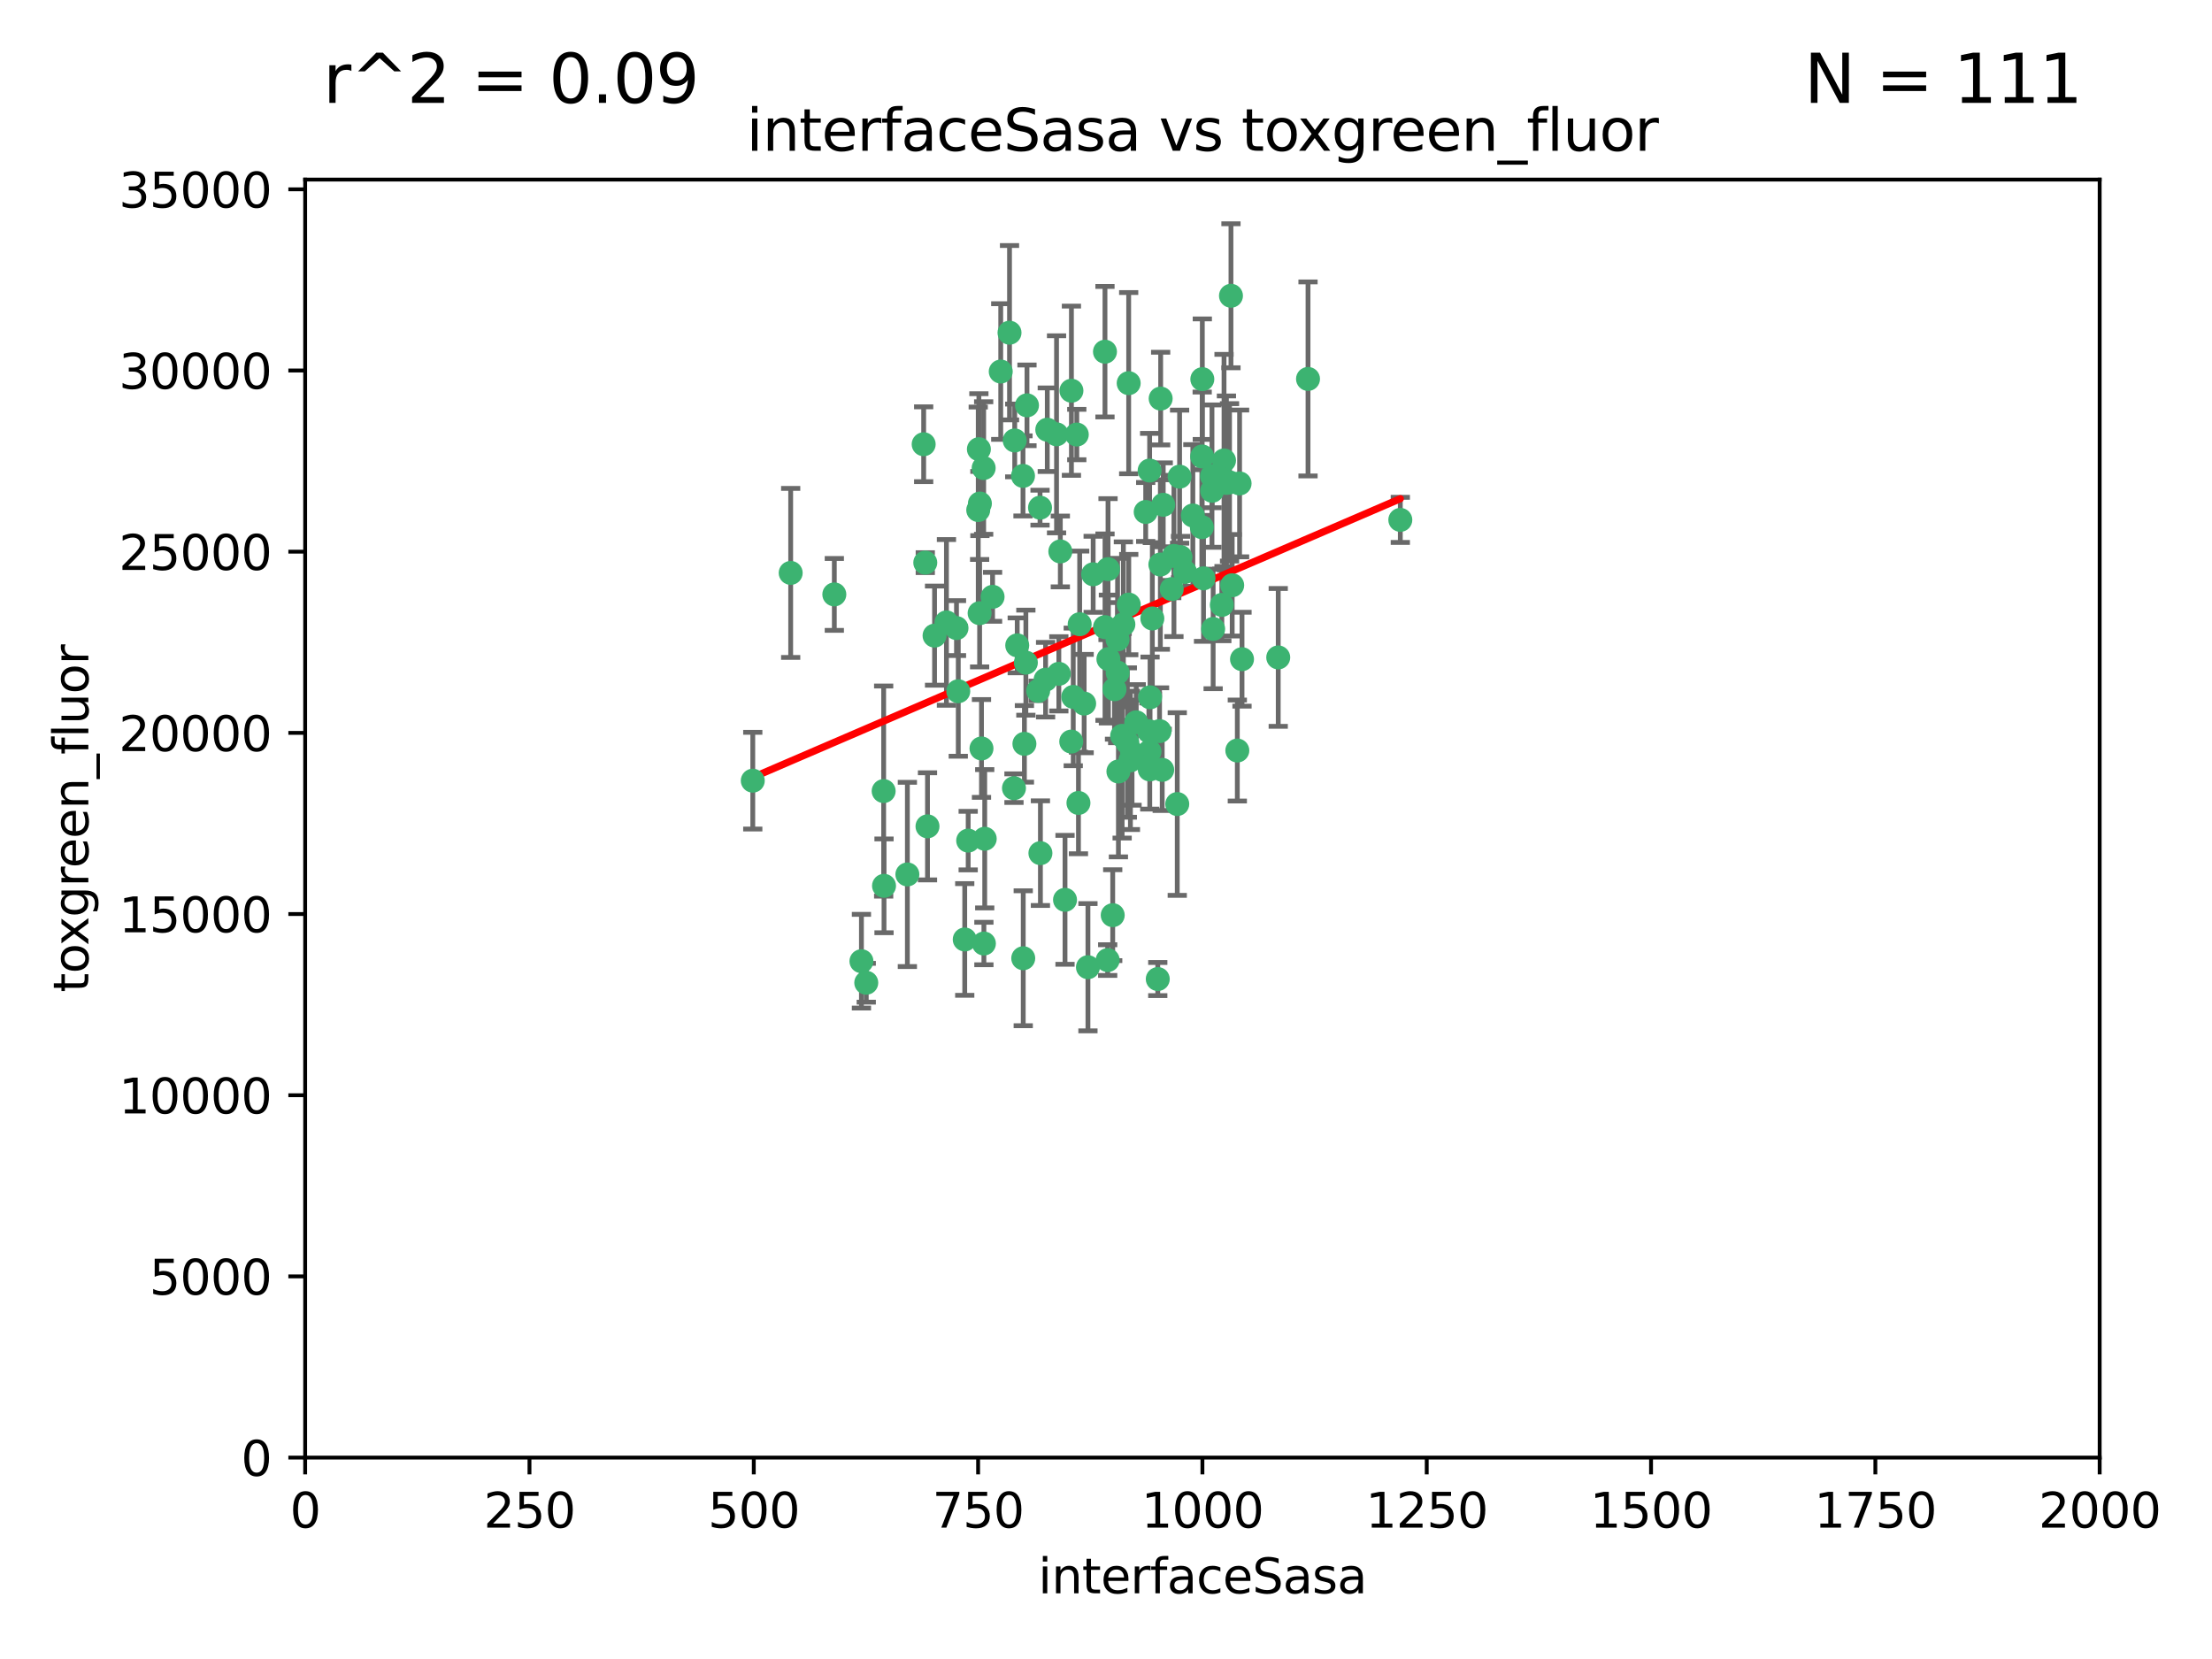 <?xml version="1.0" encoding="utf-8" standalone="no"?>
<!DOCTYPE svg PUBLIC "-//W3C//DTD SVG 1.1//EN"
  "http://www.w3.org/Graphics/SVG/1.1/DTD/svg11.dtd">
<svg xmlns:xlink="http://www.w3.org/1999/xlink" width="460.8pt" height="345.6pt" viewBox="0 0 460.8 345.6" xmlns="http://www.w3.org/2000/svg" version="1.1">
 <defs>
  <style type="text/css">*{stroke-linejoin: round; stroke-linecap: butt}</style>
 </defs>
 <g id="figure_1">
  <g id="patch_1">
   <path d="M 0 345.6 
L 460.8 345.6 
L 460.8 0 
L 0 0 
z
" style="fill: #ffffff"/>
  </g>
  <g id="axes_1">
   <g id="patch_2">
    <path d="M 63.571 303.64 
L 437.4 303.64 
L 437.4 37.411 
L 63.571 37.411 
z
" style="fill: #ffffff"/>
   </g>
   <g id="PathCollection_1">
    <defs>
     <path id="m0df031bfca" d="M 0 1.118 
C 0.297 1.118 0.581 1 0.791 0.791 
C 1 0.581 1.118 0.297 1.118 0 
C 1.118 -0.297 1 -0.581 0.791 -0.791 
C 0.581 -1 0.297 -1.118 0 -1.118 
C -0.297 -1.118 -0.581 -1 -0.791 -0.791 
C -1 -0.581 -1.118 -0.297 -1.118 0 
C -1.118 0.297 -1 0.581 -0.791 0.791 
C -0.581 1 -0.297 1.118 0 1.118 
z
" style="stroke: #3cb371"/>
    </defs>
    <g clip-path="url(#p0420b6dc62)">
     <use xlink:href="#m0df031bfca" x="272.484" y="78.941" style="fill: #3cb371; stroke: #3cb371"/>
     <use xlink:href="#m0df031bfca" x="242.323" y="105.159" style="fill: #3cb371; stroke: #3cb371"/>
     <use xlink:href="#m0df031bfca" x="239.489" y="98.026" style="fill: #3cb371; stroke: #3cb371"/>
     <use xlink:href="#m0df031bfca" x="250.437" y="95.094" style="fill: #3cb371; stroke: #3cb371"/>
     <use xlink:href="#m0df031bfca" x="266.28" y="136.954" style="fill: #3cb371; stroke: #3cb371"/>
     <use xlink:href="#m0df031bfca" x="250.716" y="120.482" style="fill: #3cb371; stroke: #3cb371"/>
     <use xlink:href="#m0df031bfca" x="218.168" y="89.516" style="fill: #3cb371; stroke: #3cb371"/>
     <use xlink:href="#m0df031bfca" x="254.987" y="95.918" style="fill: #3cb371; stroke: #3cb371"/>
     <use xlink:href="#m0df031bfca" x="220.886" y="114.875" style="fill: #3cb371; stroke: #3cb371"/>
     <use xlink:href="#m0df031bfca" x="245.919" y="116.045" style="fill: #3cb371; stroke: #3cb371"/>
     <use xlink:href="#m0df031bfca" x="241.787" y="83.03" style="fill: #3cb371; stroke: #3cb371"/>
     <use xlink:href="#m0df031bfca" x="252.721" y="131.024" style="fill: #3cb371; stroke: #3cb371"/>
     <use xlink:href="#m0df031bfca" x="258.229" y="100.71" style="fill: #3cb371; stroke: #3cb371"/>
     <use xlink:href="#m0df031bfca" x="232.987" y="160.712" style="fill: #3cb371; stroke: #3cb371"/>
     <use xlink:href="#m0df031bfca" x="241.557" y="152.304" style="fill: #3cb371; stroke: #3cb371"/>
     <use xlink:href="#m0df031bfca" x="230.194" y="130.646" style="fill: #3cb371; stroke: #3cb371"/>
     <use xlink:href="#m0df031bfca" x="255.489" y="100.601" style="fill: #3cb371; stroke: #3cb371"/>
     <use xlink:href="#m0df031bfca" x="256.689" y="121.921" style="fill: #3cb371; stroke: #3cb371"/>
     <use xlink:href="#m0df031bfca" x="244.553" y="115.814" style="fill: #3cb371; stroke: #3cb371"/>
     <use xlink:href="#m0df031bfca" x="250.368" y="109.818" style="fill: #3cb371; stroke: #3cb371"/>
     <use xlink:href="#m0df031bfca" x="230.187" y="73.266" style="fill: #3cb371; stroke: #3cb371"/>
     <use xlink:href="#m0df031bfca" x="240.054" y="128.839" style="fill: #3cb371; stroke: #3cb371"/>
     <use xlink:href="#m0df031bfca" x="246.854" y="119.146" style="fill: #3cb371; stroke: #3cb371"/>
     <use xlink:href="#m0df031bfca" x="231.8" y="190.648" style="fill: #3cb371; stroke: #3cb371"/>
     <use xlink:href="#m0df031bfca" x="223.198" y="81.394" style="fill: #3cb371; stroke: #3cb371"/>
     <use xlink:href="#m0df031bfca" x="258.734" y="137.321" style="fill: #3cb371; stroke: #3cb371"/>
     <use xlink:href="#m0df031bfca" x="256.134" y="100.483" style="fill: #3cb371; stroke: #3cb371"/>
     <use xlink:href="#m0df031bfca" x="233.762" y="153.285" style="fill: #3cb371; stroke: #3cb371"/>
     <use xlink:href="#m0df031bfca" x="235.488" y="158.394" style="fill: #3cb371; stroke: #3cb371"/>
     <use xlink:href="#m0df031bfca" x="211.385" y="91.754" style="fill: #3cb371; stroke: #3cb371"/>
     <use xlink:href="#m0df031bfca" x="235.142" y="125.947" style="fill: #3cb371; stroke: #3cb371"/>
     <use xlink:href="#m0df031bfca" x="234.02" y="130.067" style="fill: #3cb371; stroke: #3cb371"/>
     <use xlink:href="#m0df031bfca" x="220.097" y="90.475" style="fill: #3cb371; stroke: #3cb371"/>
     <use xlink:href="#m0df031bfca" x="223.161" y="154.483" style="fill: #3cb371; stroke: #3cb371"/>
     <use xlink:href="#m0df031bfca" x="248.491" y="107.386" style="fill: #3cb371; stroke: #3cb371"/>
     <use xlink:href="#m0df031bfca" x="241.725" y="117.601" style="fill: #3cb371; stroke: #3cb371"/>
     <use xlink:href="#m0df031bfca" x="225.848" y="146.564" style="fill: #3cb371; stroke: #3cb371"/>
     <use xlink:href="#m0df031bfca" x="238.669" y="106.653" style="fill: #3cb371; stroke: #3cb371"/>
     <use xlink:href="#m0df031bfca" x="252.51" y="102.24" style="fill: #3cb371; stroke: #3cb371"/>
     <use xlink:href="#m0df031bfca" x="227.725" y="119.635" style="fill: #3cb371; stroke: #3cb371"/>
     <use xlink:href="#m0df031bfca" x="235.125" y="79.819" style="fill: #3cb371; stroke: #3cb371"/>
     <use xlink:href="#m0df031bfca" x="206.772" y="124.329" style="fill: #3cb371; stroke: #3cb371"/>
     <use xlink:href="#m0df031bfca" x="244.091" y="122.72" style="fill: #3cb371; stroke: #3cb371"/>
     <use xlink:href="#m0df031bfca" x="241.185" y="203.953" style="fill: #3cb371; stroke: #3cb371"/>
     <use xlink:href="#m0df031bfca" x="211.908" y="134.443" style="fill: #3cb371; stroke: #3cb371"/>
     <use xlink:href="#m0df031bfca" x="213.404" y="154.954" style="fill: #3cb371; stroke: #3cb371"/>
     <use xlink:href="#m0df031bfca" x="204.131" y="104.896" style="fill: #3cb371; stroke: #3cb371"/>
     <use xlink:href="#m0df031bfca" x="239.465" y="156.559" style="fill: #3cb371; stroke: #3cb371"/>
     <use xlink:href="#m0df031bfca" x="245.731" y="99.298" style="fill: #3cb371; stroke: #3cb371"/>
     <use xlink:href="#m0df031bfca" x="257.757" y="156.348" style="fill: #3cb371; stroke: #3cb371"/>
     <use xlink:href="#m0df031bfca" x="216.658" y="105.756" style="fill: #3cb371; stroke: #3cb371"/>
     <use xlink:href="#m0df031bfca" x="204.916" y="97.498" style="fill: #3cb371; stroke: #3cb371"/>
     <use xlink:href="#m0df031bfca" x="192.417" y="92.545" style="fill: #3cb371; stroke: #3cb371"/>
     <use xlink:href="#m0df031bfca" x="216.269" y="143.916" style="fill: #3cb371; stroke: #3cb371"/>
     <use xlink:href="#m0df031bfca" x="291.711" y="108.301" style="fill: #3cb371; stroke: #3cb371"/>
     <use xlink:href="#m0df031bfca" x="224.916" y="130.038" style="fill: #3cb371; stroke: #3cb371"/>
     <use xlink:href="#m0df031bfca" x="230.751" y="200.005" style="fill: #3cb371; stroke: #3cb371"/>
     <use xlink:href="#m0df031bfca" x="250.465" y="78.988" style="fill: #3cb371; stroke: #3cb371"/>
     <use xlink:href="#m0df031bfca" x="199.256" y="130.84" style="fill: #3cb371; stroke: #3cb371"/>
     <use xlink:href="#m0df031bfca" x="204.462" y="155.918" style="fill: #3cb371; stroke: #3cb371"/>
     <use xlink:href="#m0df031bfca" x="213.159" y="199.62" style="fill: #3cb371; stroke: #3cb371"/>
     <use xlink:href="#m0df031bfca" x="220.577" y="140.37" style="fill: #3cb371; stroke: #3cb371"/>
     <use xlink:href="#m0df031bfca" x="242.11" y="160.372" style="fill: #3cb371; stroke: #3cb371"/>
     <use xlink:href="#m0df031bfca" x="223.577" y="145.178" style="fill: #3cb371; stroke: #3cb371"/>
     <use xlink:href="#m0df031bfca" x="254.529" y="126.015" style="fill: #3cb371; stroke: #3cb371"/>
     <use xlink:href="#m0df031bfca" x="208.473" y="77.397" style="fill: #3cb371; stroke: #3cb371"/>
     <use xlink:href="#m0df031bfca" x="192.753" y="117.209" style="fill: #3cb371; stroke: #3cb371"/>
     <use xlink:href="#m0df031bfca" x="203.92" y="93.572" style="fill: #3cb371; stroke: #3cb371"/>
     <use xlink:href="#m0df031bfca" x="230.822" y="118.565" style="fill: #3cb371; stroke: #3cb371"/>
     <use xlink:href="#m0df031bfca" x="239.332" y="152.32" style="fill: #3cb371; stroke: #3cb371"/>
     <use xlink:href="#m0df031bfca" x="204.073" y="127.738" style="fill: #3cb371; stroke: #3cb371"/>
     <use xlink:href="#m0df031bfca" x="210.301" y="69.309" style="fill: #3cb371; stroke: #3cb371"/>
     <use xlink:href="#m0df031bfca" x="224.662" y="167.27" style="fill: #3cb371; stroke: #3cb371"/>
     <use xlink:href="#m0df031bfca" x="239.579" y="145.262" style="fill: #3cb371; stroke: #3cb371"/>
     <use xlink:href="#m0df031bfca" x="236.699" y="150.469" style="fill: #3cb371; stroke: #3cb371"/>
     <use xlink:href="#m0df031bfca" x="230.901" y="137.292" style="fill: #3cb371; stroke: #3cb371"/>
     <use xlink:href="#m0df031bfca" x="213.706" y="138.041" style="fill: #3cb371; stroke: #3cb371"/>
     <use xlink:href="#m0df031bfca" x="221.863" y="187.448" style="fill: #3cb371; stroke: #3cb371"/>
     <use xlink:href="#m0df031bfca" x="232.833" y="140.122" style="fill: #3cb371; stroke: #3cb371"/>
     <use xlink:href="#m0df031bfca" x="252.476" y="99.184" style="fill: #3cb371; stroke: #3cb371"/>
     <use xlink:href="#m0df031bfca" x="256.433" y="61.614" style="fill: #3cb371; stroke: #3cb371"/>
     <use xlink:href="#m0df031bfca" x="203.785" y="106.253" style="fill: #3cb371; stroke: #3cb371"/>
     <use xlink:href="#m0df031bfca" x="213.94" y="84.44" style="fill: #3cb371; stroke: #3cb371"/>
     <use xlink:href="#m0df031bfca" x="194.686" y="132.411" style="fill: #3cb371; stroke: #3cb371"/>
     <use xlink:href="#m0df031bfca" x="213.11" y="99.14" style="fill: #3cb371; stroke: #3cb371"/>
     <use xlink:href="#m0df031bfca" x="180.458" y="204.723" style="fill: #3cb371; stroke: #3cb371"/>
     <use xlink:href="#m0df031bfca" x="211.23" y="164.19" style="fill: #3cb371; stroke: #3cb371"/>
     <use xlink:href="#m0df031bfca" x="199.626" y="143.999" style="fill: #3cb371; stroke: #3cb371"/>
     <use xlink:href="#m0df031bfca" x="189.023" y="182.16" style="fill: #3cb371; stroke: #3cb371"/>
     <use xlink:href="#m0df031bfca" x="193.215" y="172.143" style="fill: #3cb371; stroke: #3cb371"/>
     <use xlink:href="#m0df031bfca" x="235.826" y="156.792" style="fill: #3cb371; stroke: #3cb371"/>
     <use xlink:href="#m0df031bfca" x="232.811" y="133.213" style="fill: #3cb371; stroke: #3cb371"/>
     <use xlink:href="#m0df031bfca" x="224.314" y="90.523" style="fill: #3cb371; stroke: #3cb371"/>
     <use xlink:href="#m0df031bfca" x="239.516" y="160.289" style="fill: #3cb371; stroke: #3cb371"/>
     <use xlink:href="#m0df031bfca" x="204.964" y="196.552" style="fill: #3cb371; stroke: #3cb371"/>
     <use xlink:href="#m0df031bfca" x="164.714" y="119.349" style="fill: #3cb371; stroke: #3cb371"/>
     <use xlink:href="#m0df031bfca" x="216.738" y="177.728" style="fill: #3cb371; stroke: #3cb371"/>
     <use xlink:href="#m0df031bfca" x="200.972" y="195.709" style="fill: #3cb371; stroke: #3cb371"/>
     <use xlink:href="#m0df031bfca" x="205.136" y="174.728" style="fill: #3cb371; stroke: #3cb371"/>
     <use xlink:href="#m0df031bfca" x="217.815" y="141.593" style="fill: #3cb371; stroke: #3cb371"/>
     <use xlink:href="#m0df031bfca" x="201.69" y="175.112" style="fill: #3cb371; stroke: #3cb371"/>
     <use xlink:href="#m0df031bfca" x="234.846" y="154.686" style="fill: #3cb371; stroke: #3cb371"/>
     <use xlink:href="#m0df031bfca" x="197.163" y="129.656" style="fill: #3cb371; stroke: #3cb371"/>
     <use xlink:href="#m0df031bfca" x="184.082" y="164.794" style="fill: #3cb371; stroke: #3cb371"/>
     <use xlink:href="#m0df031bfca" x="232.174" y="143.576" style="fill: #3cb371; stroke: #3cb371"/>
     <use xlink:href="#m0df031bfca" x="179.453" y="200.236" style="fill: #3cb371; stroke: #3cb371"/>
     <use xlink:href="#m0df031bfca" x="156.817" y="162.629" style="fill: #3cb371; stroke: #3cb371"/>
     <use xlink:href="#m0df031bfca" x="245.245" y="167.495" style="fill: #3cb371; stroke: #3cb371"/>
     <use xlink:href="#m0df031bfca" x="173.806" y="123.828" style="fill: #3cb371; stroke: #3cb371"/>
     <use xlink:href="#m0df031bfca" x="226.639" y="201.488" style="fill: #3cb371; stroke: #3cb371"/>
     <use xlink:href="#m0df031bfca" x="184.157" y="184.534" style="fill: #3cb371; stroke: #3cb371"/>
    </g>
   </g>
   <g id="matplotlib.axis_1">
    <g id="xtick_1">
     <g id="line2d_1">
      <defs>
       <path id="m27be6c5d27" d="M 0 0 
L 0 3.5 
" style="stroke: #000000; stroke-width: 0.8"/>
      </defs>
      <g>
       <use xlink:href="#m27be6c5d27" x="63.571" y="303.64" style="stroke: #000000; stroke-width: 0.8"/>
      </g>
     </g>
     <g id="text_1">
      <!-- 0 -->
      <g transform="translate(60.39 318.238)scale(0.1 -0.1)">
       <defs>
        <path id="DejaVuSans-30" d="M 2034 4250 
Q 1547 4250 1301 3770 
Q 1056 3291 1056 2328 
Q 1056 1369 1301 889 
Q 1547 409 2034 409 
Q 2525 409 2770 889 
Q 3016 1369 3016 2328 
Q 3016 3291 2770 3770 
Q 2525 4250 2034 4250 
z
M 2034 4750 
Q 2819 4750 3233 4129 
Q 3647 3509 3647 2328 
Q 3647 1150 3233 529 
Q 2819 -91 2034 -91 
Q 1250 -91 836 529 
Q 422 1150 422 2328 
Q 422 3509 836 4129 
Q 1250 4750 2034 4750 
z
" transform="scale(0.016)"/>
       </defs>
       <use xlink:href="#DejaVuSans-30"/>
      </g>
     </g>
    </g>
    <g id="xtick_2">
     <g id="line2d_2">
      <g>
       <use xlink:href="#m27be6c5d27" x="110.3" y="303.64" style="stroke: #000000; stroke-width: 0.8"/>
      </g>
     </g>
     <g id="text_2">
      <!-- 250 -->
      <g transform="translate(100.756 318.238)scale(0.1 -0.1)">
       <defs>
        <path id="DejaVuSans-32" d="M 1228 531 
L 3431 531 
L 3431 0 
L 469 0 
L 469 531 
Q 828 903 1448 1529 
Q 2069 2156 2228 2338 
Q 2531 2678 2651 2914 
Q 2772 3150 2772 3378 
Q 2772 3750 2511 3984 
Q 2250 4219 1831 4219 
Q 1534 4219 1204 4116 
Q 875 4013 500 3803 
L 500 4441 
Q 881 4594 1212 4672 
Q 1544 4750 1819 4750 
Q 2544 4750 2975 4387 
Q 3406 4025 3406 3419 
Q 3406 3131 3298 2873 
Q 3191 2616 2906 2266 
Q 2828 2175 2409 1742 
Q 1991 1309 1228 531 
z
" transform="scale(0.016)"/>
        <path id="DejaVuSans-35" d="M 691 4666 
L 3169 4666 
L 3169 4134 
L 1269 4134 
L 1269 2991 
Q 1406 3038 1543 3061 
Q 1681 3084 1819 3084 
Q 2600 3084 3056 2656 
Q 3513 2228 3513 1497 
Q 3513 744 3044 326 
Q 2575 -91 1722 -91 
Q 1428 -91 1123 -41 
Q 819 9 494 109 
L 494 744 
Q 775 591 1075 516 
Q 1375 441 1709 441 
Q 2250 441 2565 725 
Q 2881 1009 2881 1497 
Q 2881 1984 2565 2268 
Q 2250 2553 1709 2553 
Q 1456 2553 1204 2497 
Q 953 2441 691 2322 
L 691 4666 
z
" transform="scale(0.016)"/>
       </defs>
       <use xlink:href="#DejaVuSans-32"/>
       <use xlink:href="#DejaVuSans-35" x="63.623"/>
       <use xlink:href="#DejaVuSans-30" x="127.246"/>
      </g>
     </g>
    </g>
    <g id="xtick_3">
     <g id="line2d_3">
      <g>
       <use xlink:href="#m27be6c5d27" x="157.028" y="303.64" style="stroke: #000000; stroke-width: 0.8"/>
      </g>
     </g>
     <g id="text_3">
      <!-- 500 -->
      <g transform="translate(147.485 318.238)scale(0.1 -0.1)">
       <use xlink:href="#DejaVuSans-35"/>
       <use xlink:href="#DejaVuSans-30" x="63.623"/>
       <use xlink:href="#DejaVuSans-30" x="127.246"/>
      </g>
     </g>
    </g>
    <g id="xtick_4">
     <g id="line2d_4">
      <g>
       <use xlink:href="#m27be6c5d27" x="203.757" y="303.64" style="stroke: #000000; stroke-width: 0.8"/>
      </g>
     </g>
     <g id="text_4">
      <!-- 750 -->
      <g transform="translate(194.213 318.238)scale(0.1 -0.1)">
       <defs>
        <path id="DejaVuSans-37" d="M 525 4666 
L 3525 4666 
L 3525 4397 
L 1831 0 
L 1172 0 
L 2766 4134 
L 525 4134 
L 525 4666 
z
" transform="scale(0.016)"/>
       </defs>
       <use xlink:href="#DejaVuSans-37"/>
       <use xlink:href="#DejaVuSans-35" x="63.623"/>
       <use xlink:href="#DejaVuSans-30" x="127.246"/>
      </g>
     </g>
    </g>
    <g id="xtick_5">
     <g id="line2d_5">
      <g>
       <use xlink:href="#m27be6c5d27" x="250.486" y="303.64" style="stroke: #000000; stroke-width: 0.8"/>
      </g>
     </g>
     <g id="text_5">
      <!-- 1000 -->
      <g transform="translate(237.761 318.238)scale(0.1 -0.1)">
       <defs>
        <path id="DejaVuSans-31" d="M 794 531 
L 1825 531 
L 1825 4091 
L 703 3866 
L 703 4441 
L 1819 4666 
L 2450 4666 
L 2450 531 
L 3481 531 
L 3481 0 
L 794 0 
L 794 531 
z
" transform="scale(0.016)"/>
       </defs>
       <use xlink:href="#DejaVuSans-31"/>
       <use xlink:href="#DejaVuSans-30" x="63.623"/>
       <use xlink:href="#DejaVuSans-30" x="127.246"/>
       <use xlink:href="#DejaVuSans-30" x="190.869"/>
      </g>
     </g>
    </g>
    <g id="xtick_6">
     <g id="line2d_6">
      <g>
       <use xlink:href="#m27be6c5d27" x="297.214" y="303.64" style="stroke: #000000; stroke-width: 0.8"/>
      </g>
     </g>
     <g id="text_6">
      <!-- 1250 -->
      <g transform="translate(284.489 318.238)scale(0.1 -0.1)">
       <use xlink:href="#DejaVuSans-31"/>
       <use xlink:href="#DejaVuSans-32" x="63.623"/>
       <use xlink:href="#DejaVuSans-35" x="127.246"/>
       <use xlink:href="#DejaVuSans-30" x="190.869"/>
      </g>
     </g>
    </g>
    <g id="xtick_7">
     <g id="line2d_7">
      <g>
       <use xlink:href="#m27be6c5d27" x="343.943" y="303.64" style="stroke: #000000; stroke-width: 0.8"/>
      </g>
     </g>
     <g id="text_7">
      <!-- 1500 -->
      <g transform="translate(331.218 318.238)scale(0.1 -0.1)">
       <use xlink:href="#DejaVuSans-31"/>
       <use xlink:href="#DejaVuSans-35" x="63.623"/>
       <use xlink:href="#DejaVuSans-30" x="127.246"/>
       <use xlink:href="#DejaVuSans-30" x="190.869"/>
      </g>
     </g>
    </g>
    <g id="xtick_8">
     <g id="line2d_8">
      <g>
       <use xlink:href="#m27be6c5d27" x="390.671" y="303.64" style="stroke: #000000; stroke-width: 0.8"/>
      </g>
     </g>
     <g id="text_8">
      <!-- 1750 -->
      <g transform="translate(377.946 318.238)scale(0.1 -0.1)">
       <use xlink:href="#DejaVuSans-31"/>
       <use xlink:href="#DejaVuSans-37" x="63.623"/>
       <use xlink:href="#DejaVuSans-35" x="127.246"/>
       <use xlink:href="#DejaVuSans-30" x="190.869"/>
      </g>
     </g>
    </g>
    <g id="xtick_9">
     <g id="line2d_9">
      <g>
       <use xlink:href="#m27be6c5d27" x="437.4" y="303.64" style="stroke: #000000; stroke-width: 0.8"/>
      </g>
     </g>
     <g id="text_9">
      <!-- 2000 -->
      <g transform="translate(424.675 318.238)scale(0.1 -0.1)">
       <use xlink:href="#DejaVuSans-32"/>
       <use xlink:href="#DejaVuSans-30" x="63.623"/>
       <use xlink:href="#DejaVuSans-30" x="127.246"/>
       <use xlink:href="#DejaVuSans-30" x="190.869"/>
      </g>
     </g>
    </g>
    <g id="text_10">
     <!-- interfaceSasa -->
     <g transform="translate(216.279 331.917)scale(0.1 -0.1)">
      <defs>
       <path id="DejaVuSans-69" d="M 603 3500 
L 1178 3500 
L 1178 0 
L 603 0 
L 603 3500 
z
M 603 4863 
L 1178 4863 
L 1178 4134 
L 603 4134 
L 603 4863 
z
" transform="scale(0.016)"/>
       <path id="DejaVuSans-6e" d="M 3513 2113 
L 3513 0 
L 2938 0 
L 2938 2094 
Q 2938 2591 2744 2837 
Q 2550 3084 2163 3084 
Q 1697 3084 1428 2787 
Q 1159 2491 1159 1978 
L 1159 0 
L 581 0 
L 581 3500 
L 1159 3500 
L 1159 2956 
Q 1366 3272 1645 3428 
Q 1925 3584 2291 3584 
Q 2894 3584 3203 3211 
Q 3513 2838 3513 2113 
z
" transform="scale(0.016)"/>
       <path id="DejaVuSans-74" d="M 1172 4494 
L 1172 3500 
L 2356 3500 
L 2356 3053 
L 1172 3053 
L 1172 1153 
Q 1172 725 1289 603 
Q 1406 481 1766 481 
L 2356 481 
L 2356 0 
L 1766 0 
Q 1100 0 847 248 
Q 594 497 594 1153 
L 594 3053 
L 172 3053 
L 172 3500 
L 594 3500 
L 594 4494 
L 1172 4494 
z
" transform="scale(0.016)"/>
       <path id="DejaVuSans-65" d="M 3597 1894 
L 3597 1613 
L 953 1613 
Q 991 1019 1311 708 
Q 1631 397 2203 397 
Q 2534 397 2845 478 
Q 3156 559 3463 722 
L 3463 178 
Q 3153 47 2828 -22 
Q 2503 -91 2169 -91 
Q 1331 -91 842 396 
Q 353 884 353 1716 
Q 353 2575 817 3079 
Q 1281 3584 2069 3584 
Q 2775 3584 3186 3129 
Q 3597 2675 3597 1894 
z
M 3022 2063 
Q 3016 2534 2758 2815 
Q 2500 3097 2075 3097 
Q 1594 3097 1305 2825 
Q 1016 2553 972 2059 
L 3022 2063 
z
" transform="scale(0.016)"/>
       <path id="DejaVuSans-72" d="M 2631 2963 
Q 2534 3019 2420 3045 
Q 2306 3072 2169 3072 
Q 1681 3072 1420 2755 
Q 1159 2438 1159 1844 
L 1159 0 
L 581 0 
L 581 3500 
L 1159 3500 
L 1159 2956 
Q 1341 3275 1631 3429 
Q 1922 3584 2338 3584 
Q 2397 3584 2469 3576 
Q 2541 3569 2628 3553 
L 2631 2963 
z
" transform="scale(0.016)"/>
       <path id="DejaVuSans-66" d="M 2375 4863 
L 2375 4384 
L 1825 4384 
Q 1516 4384 1395 4259 
Q 1275 4134 1275 3809 
L 1275 3500 
L 2222 3500 
L 2222 3053 
L 1275 3053 
L 1275 0 
L 697 0 
L 697 3053 
L 147 3053 
L 147 3500 
L 697 3500 
L 697 3744 
Q 697 4328 969 4595 
Q 1241 4863 1831 4863 
L 2375 4863 
z
" transform="scale(0.016)"/>
       <path id="DejaVuSans-61" d="M 2194 1759 
Q 1497 1759 1228 1600 
Q 959 1441 959 1056 
Q 959 750 1161 570 
Q 1363 391 1709 391 
Q 2188 391 2477 730 
Q 2766 1069 2766 1631 
L 2766 1759 
L 2194 1759 
z
M 3341 1997 
L 3341 0 
L 2766 0 
L 2766 531 
Q 2569 213 2275 61 
Q 1981 -91 1556 -91 
Q 1019 -91 701 211 
Q 384 513 384 1019 
Q 384 1609 779 1909 
Q 1175 2209 1959 2209 
L 2766 2209 
L 2766 2266 
Q 2766 2663 2505 2880 
Q 2244 3097 1772 3097 
Q 1472 3097 1187 3025 
Q 903 2953 641 2809 
L 641 3341 
Q 956 3463 1253 3523 
Q 1550 3584 1831 3584 
Q 2591 3584 2966 3190 
Q 3341 2797 3341 1997 
z
" transform="scale(0.016)"/>
       <path id="DejaVuSans-63" d="M 3122 3366 
L 3122 2828 
Q 2878 2963 2633 3030 
Q 2388 3097 2138 3097 
Q 1578 3097 1268 2742 
Q 959 2388 959 1747 
Q 959 1106 1268 751 
Q 1578 397 2138 397 
Q 2388 397 2633 464 
Q 2878 531 3122 666 
L 3122 134 
Q 2881 22 2623 -34 
Q 2366 -91 2075 -91 
Q 1284 -91 818 406 
Q 353 903 353 1747 
Q 353 2603 823 3093 
Q 1294 3584 2113 3584 
Q 2378 3584 2631 3529 
Q 2884 3475 3122 3366 
z
" transform="scale(0.016)"/>
       <path id="DejaVuSans-53" d="M 3425 4513 
L 3425 3897 
Q 3066 4069 2747 4153 
Q 2428 4238 2131 4238 
Q 1616 4238 1336 4038 
Q 1056 3838 1056 3469 
Q 1056 3159 1242 3001 
Q 1428 2844 1947 2747 
L 2328 2669 
Q 3034 2534 3370 2195 
Q 3706 1856 3706 1288 
Q 3706 609 3251 259 
Q 2797 -91 1919 -91 
Q 1588 -91 1214 -16 
Q 841 59 441 206 
L 441 856 
Q 825 641 1194 531 
Q 1563 422 1919 422 
Q 2459 422 2753 634 
Q 3047 847 3047 1241 
Q 3047 1584 2836 1778 
Q 2625 1972 2144 2069 
L 1759 2144 
Q 1053 2284 737 2584 
Q 422 2884 422 3419 
Q 422 4038 858 4394 
Q 1294 4750 2059 4750 
Q 2388 4750 2728 4690 
Q 3069 4631 3425 4513 
z
" transform="scale(0.016)"/>
       <path id="DejaVuSans-73" d="M 2834 3397 
L 2834 2853 
Q 2591 2978 2328 3040 
Q 2066 3103 1784 3103 
Q 1356 3103 1142 2972 
Q 928 2841 928 2578 
Q 928 2378 1081 2264 
Q 1234 2150 1697 2047 
L 1894 2003 
Q 2506 1872 2764 1633 
Q 3022 1394 3022 966 
Q 3022 478 2636 193 
Q 2250 -91 1575 -91 
Q 1294 -91 989 -36 
Q 684 19 347 128 
L 347 722 
Q 666 556 975 473 
Q 1284 391 1588 391 
Q 1994 391 2212 530 
Q 2431 669 2431 922 
Q 2431 1156 2273 1281 
Q 2116 1406 1581 1522 
L 1381 1569 
Q 847 1681 609 1914 
Q 372 2147 372 2553 
Q 372 3047 722 3315 
Q 1072 3584 1716 3584 
Q 2034 3584 2315 3537 
Q 2597 3491 2834 3397 
z
" transform="scale(0.016)"/>
      </defs>
      <use xlink:href="#DejaVuSans-69"/>
      <use xlink:href="#DejaVuSans-6e" x="27.783"/>
      <use xlink:href="#DejaVuSans-74" x="91.162"/>
      <use xlink:href="#DejaVuSans-65" x="130.371"/>
      <use xlink:href="#DejaVuSans-72" x="191.895"/>
      <use xlink:href="#DejaVuSans-66" x="233.008"/>
      <use xlink:href="#DejaVuSans-61" x="268.213"/>
      <use xlink:href="#DejaVuSans-63" x="329.492"/>
      <use xlink:href="#DejaVuSans-65" x="384.473"/>
      <use xlink:href="#DejaVuSans-53" x="445.996"/>
      <use xlink:href="#DejaVuSans-61" x="509.473"/>
      <use xlink:href="#DejaVuSans-73" x="570.752"/>
      <use xlink:href="#DejaVuSans-61" x="622.852"/>
     </g>
    </g>
   </g>
   <g id="matplotlib.axis_2">
    <g id="ytick_1">
     <g id="line2d_10">
      <defs>
       <path id="m126c18d9be" d="M 0 0 
L -3.5 0 
" style="stroke: #000000; stroke-width: 0.8"/>
      </defs>
      <g>
       <use xlink:href="#m126c18d9be" x="63.571" y="303.64" style="stroke: #000000; stroke-width: 0.8"/>
      </g>
     </g>
     <g id="text_11">
      <!-- 0 -->
      <g transform="translate(50.209 307.439)scale(0.1 -0.1)">
       <use xlink:href="#DejaVuSans-30"/>
      </g>
     </g>
    </g>
    <g id="ytick_2">
     <g id="line2d_11">
      <g>
       <use xlink:href="#m126c18d9be" x="63.571" y="265.897" style="stroke: #000000; stroke-width: 0.8"/>
      </g>
     </g>
     <g id="text_12">
      <!-- 5000 -->
      <g transform="translate(31.121 269.696)scale(0.1 -0.1)">
       <use xlink:href="#DejaVuSans-35"/>
       <use xlink:href="#DejaVuSans-30" x="63.623"/>
       <use xlink:href="#DejaVuSans-30" x="127.246"/>
       <use xlink:href="#DejaVuSans-30" x="190.869"/>
      </g>
     </g>
    </g>
    <g id="ytick_3">
     <g id="line2d_12">
      <g>
       <use xlink:href="#m126c18d9be" x="63.571" y="228.154" style="stroke: #000000; stroke-width: 0.8"/>
      </g>
     </g>
     <g id="text_13">
      <!-- 10000 -->
      <g transform="translate(24.759 231.953)scale(0.1 -0.1)">
       <use xlink:href="#DejaVuSans-31"/>
       <use xlink:href="#DejaVuSans-30" x="63.623"/>
       <use xlink:href="#DejaVuSans-30" x="127.246"/>
       <use xlink:href="#DejaVuSans-30" x="190.869"/>
       <use xlink:href="#DejaVuSans-30" x="254.492"/>
      </g>
     </g>
    </g>
    <g id="ytick_4">
     <g id="line2d_13">
      <g>
       <use xlink:href="#m126c18d9be" x="63.571" y="190.411" style="stroke: #000000; stroke-width: 0.8"/>
      </g>
     </g>
     <g id="text_14">
      <!-- 15000 -->
      <g transform="translate(24.759 194.21)scale(0.1 -0.1)">
       <use xlink:href="#DejaVuSans-31"/>
       <use xlink:href="#DejaVuSans-35" x="63.623"/>
       <use xlink:href="#DejaVuSans-30" x="127.246"/>
       <use xlink:href="#DejaVuSans-30" x="190.869"/>
       <use xlink:href="#DejaVuSans-30" x="254.492"/>
      </g>
     </g>
    </g>
    <g id="ytick_5">
     <g id="line2d_14">
      <g>
       <use xlink:href="#m126c18d9be" x="63.571" y="152.668" style="stroke: #000000; stroke-width: 0.8"/>
      </g>
     </g>
     <g id="text_15">
      <!-- 20000 -->
      <g transform="translate(24.759 156.467)scale(0.1 -0.1)">
       <use xlink:href="#DejaVuSans-32"/>
       <use xlink:href="#DejaVuSans-30" x="63.623"/>
       <use xlink:href="#DejaVuSans-30" x="127.246"/>
       <use xlink:href="#DejaVuSans-30" x="190.869"/>
       <use xlink:href="#DejaVuSans-30" x="254.492"/>
      </g>
     </g>
    </g>
    <g id="ytick_6">
     <g id="line2d_15">
      <g>
       <use xlink:href="#m126c18d9be" x="63.571" y="114.925" style="stroke: #000000; stroke-width: 0.8"/>
      </g>
     </g>
     <g id="text_16">
      <!-- 25000 -->
      <g transform="translate(24.759 118.724)scale(0.1 -0.1)">
       <use xlink:href="#DejaVuSans-32"/>
       <use xlink:href="#DejaVuSans-35" x="63.623"/>
       <use xlink:href="#DejaVuSans-30" x="127.246"/>
       <use xlink:href="#DejaVuSans-30" x="190.869"/>
       <use xlink:href="#DejaVuSans-30" x="254.492"/>
      </g>
     </g>
    </g>
    <g id="ytick_7">
     <g id="line2d_16">
      <g>
       <use xlink:href="#m126c18d9be" x="63.571" y="77.181" style="stroke: #000000; stroke-width: 0.8"/>
      </g>
     </g>
     <g id="text_17">
      <!-- 30000 -->
      <g transform="translate(24.759 80.981)scale(0.1 -0.1)">
       <defs>
        <path id="DejaVuSans-33" d="M 2597 2516 
Q 3050 2419 3304 2112 
Q 3559 1806 3559 1356 
Q 3559 666 3084 287 
Q 2609 -91 1734 -91 
Q 1441 -91 1130 -33 
Q 819 25 488 141 
L 488 750 
Q 750 597 1062 519 
Q 1375 441 1716 441 
Q 2309 441 2620 675 
Q 2931 909 2931 1356 
Q 2931 1769 2642 2001 
Q 2353 2234 1838 2234 
L 1294 2234 
L 1294 2753 
L 1863 2753 
Q 2328 2753 2575 2939 
Q 2822 3125 2822 3475 
Q 2822 3834 2567 4026 
Q 2313 4219 1838 4219 
Q 1578 4219 1281 4162 
Q 984 4106 628 3988 
L 628 4550 
Q 988 4650 1302 4700 
Q 1616 4750 1894 4750 
Q 2613 4750 3031 4423 
Q 3450 4097 3450 3541 
Q 3450 3153 3228 2886 
Q 3006 2619 2597 2516 
z
" transform="scale(0.016)"/>
       </defs>
       <use xlink:href="#DejaVuSans-33"/>
       <use xlink:href="#DejaVuSans-30" x="63.623"/>
       <use xlink:href="#DejaVuSans-30" x="127.246"/>
       <use xlink:href="#DejaVuSans-30" x="190.869"/>
       <use xlink:href="#DejaVuSans-30" x="254.492"/>
      </g>
     </g>
    </g>
    <g id="ytick_8">
     <g id="line2d_17">
      <g>
       <use xlink:href="#m126c18d9be" x="63.571" y="39.438" style="stroke: #000000; stroke-width: 0.8"/>
      </g>
     </g>
     <g id="text_18">
      <!-- 35000 -->
      <g transform="translate(24.759 43.238)scale(0.1 -0.1)">
       <use xlink:href="#DejaVuSans-33"/>
       <use xlink:href="#DejaVuSans-35" x="63.623"/>
       <use xlink:href="#DejaVuSans-30" x="127.246"/>
       <use xlink:href="#DejaVuSans-30" x="190.869"/>
       <use xlink:href="#DejaVuSans-30" x="254.492"/>
      </g>
     </g>
    </g>
    <g id="text_19">
     <!-- toxgreen_fluor -->
     <g transform="translate(18.401 206.72)rotate(-90)scale(0.1 -0.1)">
      <defs>
       <path id="DejaVuSans-6f" d="M 1959 3097 
Q 1497 3097 1228 2736 
Q 959 2375 959 1747 
Q 959 1119 1226 758 
Q 1494 397 1959 397 
Q 2419 397 2687 759 
Q 2956 1122 2956 1747 
Q 2956 2369 2687 2733 
Q 2419 3097 1959 3097 
z
M 1959 3584 
Q 2709 3584 3137 3096 
Q 3566 2609 3566 1747 
Q 3566 888 3137 398 
Q 2709 -91 1959 -91 
Q 1206 -91 779 398 
Q 353 888 353 1747 
Q 353 2609 779 3096 
Q 1206 3584 1959 3584 
z
" transform="scale(0.016)"/>
       <path id="DejaVuSans-78" d="M 3513 3500 
L 2247 1797 
L 3578 0 
L 2900 0 
L 1881 1375 
L 863 0 
L 184 0 
L 1544 1831 
L 300 3500 
L 978 3500 
L 1906 2253 
L 2834 3500 
L 3513 3500 
z
" transform="scale(0.016)"/>
       <path id="DejaVuSans-67" d="M 2906 1791 
Q 2906 2416 2648 2759 
Q 2391 3103 1925 3103 
Q 1463 3103 1205 2759 
Q 947 2416 947 1791 
Q 947 1169 1205 825 
Q 1463 481 1925 481 
Q 2391 481 2648 825 
Q 2906 1169 2906 1791 
z
M 3481 434 
Q 3481 -459 3084 -895 
Q 2688 -1331 1869 -1331 
Q 1566 -1331 1297 -1286 
Q 1028 -1241 775 -1147 
L 775 -588 
Q 1028 -725 1275 -790 
Q 1522 -856 1778 -856 
Q 2344 -856 2625 -561 
Q 2906 -266 2906 331 
L 2906 616 
Q 2728 306 2450 153 
Q 2172 0 1784 0 
Q 1141 0 747 490 
Q 353 981 353 1791 
Q 353 2603 747 3093 
Q 1141 3584 1784 3584 
Q 2172 3584 2450 3431 
Q 2728 3278 2906 2969 
L 2906 3500 
L 3481 3500 
L 3481 434 
z
" transform="scale(0.016)"/>
       <path id="DejaVuSans-5f" d="M 3263 -1063 
L 3263 -1509 
L -63 -1509 
L -63 -1063 
L 3263 -1063 
z
" transform="scale(0.016)"/>
       <path id="DejaVuSans-6c" d="M 603 4863 
L 1178 4863 
L 1178 0 
L 603 0 
L 603 4863 
z
" transform="scale(0.016)"/>
       <path id="DejaVuSans-75" d="M 544 1381 
L 544 3500 
L 1119 3500 
L 1119 1403 
Q 1119 906 1312 657 
Q 1506 409 1894 409 
Q 2359 409 2629 706 
Q 2900 1003 2900 1516 
L 2900 3500 
L 3475 3500 
L 3475 0 
L 2900 0 
L 2900 538 
Q 2691 219 2414 64 
Q 2138 -91 1772 -91 
Q 1169 -91 856 284 
Q 544 659 544 1381 
z
M 1991 3584 
L 1991 3584 
z
" transform="scale(0.016)"/>
      </defs>
      <use xlink:href="#DejaVuSans-74"/>
      <use xlink:href="#DejaVuSans-6f" x="39.209"/>
      <use xlink:href="#DejaVuSans-78" x="97.266"/>
      <use xlink:href="#DejaVuSans-67" x="156.445"/>
      <use xlink:href="#DejaVuSans-72" x="219.922"/>
      <use xlink:href="#DejaVuSans-65" x="258.785"/>
      <use xlink:href="#DejaVuSans-65" x="320.309"/>
      <use xlink:href="#DejaVuSans-6e" x="381.832"/>
      <use xlink:href="#DejaVuSans-5f" x="445.211"/>
      <use xlink:href="#DejaVuSans-66" x="495.211"/>
      <use xlink:href="#DejaVuSans-6c" x="530.416"/>
      <use xlink:href="#DejaVuSans-75" x="558.199"/>
      <use xlink:href="#DejaVuSans-6f" x="621.578"/>
      <use xlink:href="#DejaVuSans-72" x="682.76"/>
     </g>
    </g>
   </g>
   <g id="LineCollection_1">
    <path d="M 272.484 99.149 
L 272.484 58.733 
" clip-path="url(#p0420b6dc62)" style="fill: none; stroke: #696969"/>
    <path d="M 242.323 113.901 
L 242.323 96.418 
" clip-path="url(#p0420b6dc62)" style="fill: none; stroke: #696969"/>
    <path d="M 239.489 105.772 
L 239.489 90.281 
" clip-path="url(#p0420b6dc62)" style="fill: none; stroke: #696969"/>
    <path d="M 250.437 108.514 
L 250.437 81.675 
" clip-path="url(#p0420b6dc62)" style="fill: none; stroke: #696969"/>
    <path d="M 266.28 151.309 
L 266.28 122.599 
" clip-path="url(#p0420b6dc62)" style="fill: none; stroke: #696969"/>
    <path d="M 250.716 133.601 
L 250.716 107.363 
" clip-path="url(#p0420b6dc62)" style="fill: none; stroke: #696969"/>
    <path d="M 218.168 98.217 
L 218.168 80.815 
" clip-path="url(#p0420b6dc62)" style="fill: none; stroke: #696969"/>
    <path d="M 254.987 118.013 
L 254.987 73.824 
" clip-path="url(#p0420b6dc62)" style="fill: none; stroke: #696969"/>
    <path d="M 220.886 122.252 
L 220.886 107.498 
" clip-path="url(#p0420b6dc62)" style="fill: none; stroke: #696969"/>
    <path d="M 245.919 120.361 
L 245.919 111.729 
" clip-path="url(#p0420b6dc62)" style="fill: none; stroke: #696969"/>
    <path d="M 241.787 92.683 
L 241.787 73.377 
" clip-path="url(#p0420b6dc62)" style="fill: none; stroke: #696969"/>
    <path d="M 252.721 143.471 
L 252.721 118.578 
" clip-path="url(#p0420b6dc62)" style="fill: none; stroke: #696969"/>
    <path d="M 258.229 115.998 
L 258.229 85.423 
" clip-path="url(#p0420b6dc62)" style="fill: none; stroke: #696969"/>
    <path d="M 232.987 178.5 
L 232.987 142.925 
" clip-path="url(#p0420b6dc62)" style="fill: none; stroke: #696969"/>
    <path d="M 241.557 161.323 
L 241.557 143.286 
" clip-path="url(#p0420b6dc62)" style="fill: none; stroke: #696969"/>
    <path d="M 230.194 150.061 
L 230.194 111.23 
" clip-path="url(#p0420b6dc62)" style="fill: none; stroke: #696969"/>
    <path d="M 255.489 118.721 
L 255.489 82.48 
" clip-path="url(#p0420b6dc62)" style="fill: none; stroke: #696969"/>
    <path d="M 256.689 132.492 
L 256.689 111.349 
" clip-path="url(#p0420b6dc62)" style="fill: none; stroke: #696969"/>
    <path d="M 244.553 132.604 
L 244.553 99.024 
" clip-path="url(#p0420b6dc62)" style="fill: none; stroke: #696969"/>
    <path d="M 250.368 121.797 
L 250.368 97.839 
" clip-path="url(#p0420b6dc62)" style="fill: none; stroke: #696969"/>
    <path d="M 230.187 86.861 
L 230.187 59.671 
" clip-path="url(#p0420b6dc62)" style="fill: none; stroke: #696969"/>
    <path d="M 240.054 144.637 
L 240.054 113.041 
" clip-path="url(#p0420b6dc62)" style="fill: none; stroke: #696969"/>
    <path d="M 246.854 122.449 
L 246.854 115.842 
" clip-path="url(#p0420b6dc62)" style="fill: none; stroke: #696969"/>
    <path d="M 231.8 200.118 
L 231.8 181.177 
" clip-path="url(#p0420b6dc62)" style="fill: none; stroke: #696969"/>
    <path d="M 223.198 99.017 
L 223.198 63.771 
" clip-path="url(#p0420b6dc62)" style="fill: none; stroke: #696969"/>
    <path d="M 258.734 147.102 
L 258.734 127.541 
" clip-path="url(#p0420b6dc62)" style="fill: none; stroke: #696969"/>
    <path d="M 256.134 116.878 
L 256.134 84.088 
" clip-path="url(#p0420b6dc62)" style="fill: none; stroke: #696969"/>
    <path d="M 233.762 174.582 
L 233.762 131.988 
" clip-path="url(#p0420b6dc62)" style="fill: none; stroke: #696969"/>
    <path d="M 235.488 172.807 
L 235.488 143.981 
" clip-path="url(#p0420b6dc62)" style="fill: none; stroke: #696969"/>
    <path d="M 211.385 99.334 
L 211.385 84.174 
" clip-path="url(#p0420b6dc62)" style="fill: none; stroke: #696969"/>
    <path d="M 235.142 136.397 
L 235.142 115.497 
" clip-path="url(#p0420b6dc62)" style="fill: none; stroke: #696969"/>
    <path d="M 234.02 147.25 
L 234.02 112.885 
" clip-path="url(#p0420b6dc62)" style="fill: none; stroke: #696969"/>
    <path d="M 220.097 111.003 
L 220.097 69.947 
" clip-path="url(#p0420b6dc62)" style="fill: none; stroke: #696969"/>
    <path d="M 223.161 155.048 
L 223.161 153.918 
" clip-path="url(#p0420b6dc62)" style="fill: none; stroke: #696969"/>
    <path d="M 248.491 122.155 
L 248.491 92.617 
" clip-path="url(#p0420b6dc62)" style="fill: none; stroke: #696969"/>
    <path d="M 241.725 135.26 
L 241.725 99.941 
" clip-path="url(#p0420b6dc62)" style="fill: none; stroke: #696969"/>
    <path d="M 225.848 156.807 
L 225.848 136.321 
" clip-path="url(#p0420b6dc62)" style="fill: none; stroke: #696969"/>
    <path d="M 238.669 112.792 
L 238.669 100.514 
" clip-path="url(#p0420b6dc62)" style="fill: none; stroke: #696969"/>
    <path d="M 252.51 105.772 
L 252.51 98.709 
" clip-path="url(#p0420b6dc62)" style="fill: none; stroke: #696969"/>
    <path d="M 227.725 127.554 
L 227.725 111.717 
" clip-path="url(#p0420b6dc62)" style="fill: none; stroke: #696969"/>
    <path d="M 235.125 98.693 
L 235.125 60.945 
" clip-path="url(#p0420b6dc62)" style="fill: none; stroke: #696969"/>
    <path d="M 206.772 129.426 
L 206.772 119.231 
" clip-path="url(#p0420b6dc62)" style="fill: none; stroke: #696969"/>
    <path d="M 244.091 124.514 
L 244.091 120.926 
" clip-path="url(#p0420b6dc62)" style="fill: none; stroke: #696969"/>
    <path d="M 241.185 207.405 
L 241.185 200.501 
" clip-path="url(#p0420b6dc62)" style="fill: none; stroke: #696969"/>
    <path d="M 211.908 140.163 
L 211.908 128.724 
" clip-path="url(#p0420b6dc62)" style="fill: none; stroke: #696969"/>
    <path d="M 213.404 162.929 
L 213.404 146.979 
" clip-path="url(#p0420b6dc62)" style="fill: none; stroke: #696969"/>
    <path d="M 204.131 111.578 
L 204.131 98.214 
" clip-path="url(#p0420b6dc62)" style="fill: none; stroke: #696969"/>
    <path d="M 239.465 160.147 
L 239.465 152.97 
" clip-path="url(#p0420b6dc62)" style="fill: none; stroke: #696969"/>
    <path d="M 245.731 113.157 
L 245.731 85.439 
" clip-path="url(#p0420b6dc62)" style="fill: none; stroke: #696969"/>
    <path d="M 257.757 166.868 
L 257.757 145.829 
" clip-path="url(#p0420b6dc62)" style="fill: none; stroke: #696969"/>
    <path d="M 216.658 109.392 
L 216.658 102.12 
" clip-path="url(#p0420b6dc62)" style="fill: none; stroke: #696969"/>
    <path d="M 204.916 111.302 
L 204.916 83.693 
" clip-path="url(#p0420b6dc62)" style="fill: none; stroke: #696969"/>
    <path d="M 192.417 100.341 
L 192.417 84.749 
" clip-path="url(#p0420b6dc62)" style="fill: none; stroke: #696969"/>
    <path d="M 216.269 145.941 
L 216.269 141.891 
" clip-path="url(#p0420b6dc62)" style="fill: none; stroke: #696969"/>
    <path d="M 291.711 113.001 
L 291.711 103.601 
" clip-path="url(#p0420b6dc62)" style="fill: none; stroke: #696969"/>
    <path d="M 224.916 145.27 
L 224.916 114.805 
" clip-path="url(#p0420b6dc62)" style="fill: none; stroke: #696969"/>
    <path d="M 230.751 203.204 
L 230.751 196.806 
" clip-path="url(#p0420b6dc62)" style="fill: none; stroke: #696969"/>
    <path d="M 250.465 91.541 
L 250.465 66.434 
" clip-path="url(#p0420b6dc62)" style="fill: none; stroke: #696969"/>
    <path d="M 199.256 136.561 
L 199.256 125.12 
" clip-path="url(#p0420b6dc62)" style="fill: none; stroke: #696969"/>
    <path d="M 204.462 166.104 
L 204.462 145.732 
" clip-path="url(#p0420b6dc62)" style="fill: none; stroke: #696969"/>
    <path d="M 213.159 213.675 
L 213.159 185.565 
" clip-path="url(#p0420b6dc62)" style="fill: none; stroke: #696969"/>
    <path d="M 220.577 148.106 
L 220.577 132.634 
" clip-path="url(#p0420b6dc62)" style="fill: none; stroke: #696969"/>
    <path d="M 242.11 168.839 
L 242.11 151.905 
" clip-path="url(#p0420b6dc62)" style="fill: none; stroke: #696969"/>
    <path d="M 223.577 159.513 
L 223.577 130.843 
" clip-path="url(#p0420b6dc62)" style="fill: none; stroke: #696969"/>
    <path d="M 254.529 133.474 
L 254.529 118.555 
" clip-path="url(#p0420b6dc62)" style="fill: none; stroke: #696969"/>
    <path d="M 208.473 91.524 
L 208.473 63.27 
" clip-path="url(#p0420b6dc62)" style="fill: none; stroke: #696969"/>
    <path d="M 192.753 119.28 
L 192.753 115.139 
" clip-path="url(#p0420b6dc62)" style="fill: none; stroke: #696969"/>
    <path d="M 203.92 105.129 
L 203.92 82.016 
" clip-path="url(#p0420b6dc62)" style="fill: none; stroke: #696969"/>
    <path d="M 230.822 133.251 
L 230.822 103.879 
" clip-path="url(#p0420b6dc62)" style="fill: none; stroke: #696969"/>
    <path d="M 239.332 158.197 
L 239.332 146.442 
" clip-path="url(#p0420b6dc62)" style="fill: none; stroke: #696969"/>
    <path d="M 204.073 138.926 
L 204.073 116.549 
" clip-path="url(#p0420b6dc62)" style="fill: none; stroke: #696969"/>
    <path d="M 210.301 87.471 
L 210.301 51.146 
" clip-path="url(#p0420b6dc62)" style="fill: none; stroke: #696969"/>
    <path d="M 224.662 177.849 
L 224.662 156.691 
" clip-path="url(#p0420b6dc62)" style="fill: none; stroke: #696969"/>
    <path d="M 239.579 153.647 
L 239.579 136.877 
" clip-path="url(#p0420b6dc62)" style="fill: none; stroke: #696969"/>
    <path d="M 236.699 158.318 
L 236.699 142.619 
" clip-path="url(#p0420b6dc62)" style="fill: none; stroke: #696969"/>
    <path d="M 230.901 150.616 
L 230.901 123.967 
" clip-path="url(#p0420b6dc62)" style="fill: none; stroke: #696969"/>
    <path d="M 213.706 148.983 
L 213.706 127.1 
" clip-path="url(#p0420b6dc62)" style="fill: none; stroke: #696969"/>
    <path d="M 221.863 200.874 
L 221.863 174.022 
" clip-path="url(#p0420b6dc62)" style="fill: none; stroke: #696969"/>
    <path d="M 232.833 154.719 
L 232.833 125.526 
" clip-path="url(#p0420b6dc62)" style="fill: none; stroke: #696969"/>
    <path d="M 252.476 114.01 
L 252.476 84.357 
" clip-path="url(#p0420b6dc62)" style="fill: none; stroke: #696969"/>
    <path d="M 256.433 76.614 
L 256.433 46.614 
" clip-path="url(#p0420b6dc62)" style="fill: none; stroke: #696969"/>
    <path d="M 203.785 127.715 
L 203.785 84.791 
" clip-path="url(#p0420b6dc62)" style="fill: none; stroke: #696969"/>
    <path d="M 213.94 92.843 
L 213.94 76.037 
" clip-path="url(#p0420b6dc62)" style="fill: none; stroke: #696969"/>
    <path d="M 194.686 142.738 
L 194.686 122.084 
" clip-path="url(#p0420b6dc62)" style="fill: none; stroke: #696969"/>
    <path d="M 213.11 107.483 
L 213.11 90.798 
" clip-path="url(#p0420b6dc62)" style="fill: none; stroke: #696969"/>
    <path d="M 180.458 208.763 
L 180.458 200.682 
" clip-path="url(#p0420b6dc62)" style="fill: none; stroke: #696969"/>
    <path d="M 211.23 167.175 
L 211.23 161.206 
" clip-path="url(#p0420b6dc62)" style="fill: none; stroke: #696969"/>
    <path d="M 199.626 157.537 
L 199.626 130.461 
" clip-path="url(#p0420b6dc62)" style="fill: none; stroke: #696969"/>
    <path d="M 189.023 201.352 
L 189.023 162.968 
" clip-path="url(#p0420b6dc62)" style="fill: none; stroke: #696969"/>
    <path d="M 193.215 183.299 
L 193.215 160.986 
" clip-path="url(#p0420b6dc62)" style="fill: none; stroke: #696969"/>
    <path d="M 235.826 167.734 
L 235.826 145.85 
" clip-path="url(#p0420b6dc62)" style="fill: none; stroke: #696969"/>
    <path d="M 232.811 150.11 
L 232.811 116.316 
" clip-path="url(#p0420b6dc62)" style="fill: none; stroke: #696969"/>
    <path d="M 224.314 95.772 
L 224.314 85.274 
" clip-path="url(#p0420b6dc62)" style="fill: none; stroke: #696969"/>
    <path d="M 239.516 168.551 
L 239.516 152.026 
" clip-path="url(#p0420b6dc62)" style="fill: none; stroke: #696969"/>
    <path d="M 204.964 200.974 
L 204.964 192.13 
" clip-path="url(#p0420b6dc62)" style="fill: none; stroke: #696969"/>
    <path d="M 164.714 136.952 
L 164.714 101.746 
" clip-path="url(#p0420b6dc62)" style="fill: none; stroke: #696969"/>
    <path d="M 216.738 188.626 
L 216.738 166.829 
" clip-path="url(#p0420b6dc62)" style="fill: none; stroke: #696969"/>
    <path d="M 200.972 207.343 
L 200.972 184.076 
" clip-path="url(#p0420b6dc62)" style="fill: none; stroke: #696969"/>
    <path d="M 205.136 189.135 
L 205.136 160.322 
" clip-path="url(#p0420b6dc62)" style="fill: none; stroke: #696969"/>
    <path d="M 217.815 149.363 
L 217.815 133.823 
" clip-path="url(#p0420b6dc62)" style="fill: none; stroke: #696969"/>
    <path d="M 201.69 181.212 
L 201.69 169.013 
" clip-path="url(#p0420b6dc62)" style="fill: none; stroke: #696969"/>
    <path d="M 234.846 170.247 
L 234.846 139.125 
" clip-path="url(#p0420b6dc62)" style="fill: none; stroke: #696969"/>
    <path d="M 197.163 146.916 
L 197.163 112.397 
" clip-path="url(#p0420b6dc62)" style="fill: none; stroke: #696969"/>
    <path d="M 184.082 186.68 
L 184.082 142.908 
" clip-path="url(#p0420b6dc62)" style="fill: none; stroke: #696969"/>
    <path d="M 232.174 153.98 
L 232.174 133.171 
" clip-path="url(#p0420b6dc62)" style="fill: none; stroke: #696969"/>
    <path d="M 179.453 209.997 
L 179.453 190.475 
" clip-path="url(#p0420b6dc62)" style="fill: none; stroke: #696969"/>
    <path d="M 156.817 172.703 
L 156.817 152.555 
" clip-path="url(#p0420b6dc62)" style="fill: none; stroke: #696969"/>
    <path d="M 245.245 186.519 
L 245.245 148.47 
" clip-path="url(#p0420b6dc62)" style="fill: none; stroke: #696969"/>
    <path d="M 173.806 131.314 
L 173.806 116.343 
" clip-path="url(#p0420b6dc62)" style="fill: none; stroke: #696969"/>
    <path d="M 226.639 214.744 
L 226.639 188.233 
" clip-path="url(#p0420b6dc62)" style="fill: none; stroke: #696969"/>
    <path d="M 184.157 194.3 
L 184.157 174.769 
" clip-path="url(#p0420b6dc62)" style="fill: none; stroke: #696969"/>
   </g>
   <g id="line2d_18">
    <defs>
     <path id="m3a142f0c95" d="M 2 0 
L -2 -0 
" style="stroke: #696969"/>
    </defs>
    <g clip-path="url(#p0420b6dc62)">
     <use xlink:href="#m3a142f0c95" x="272.484" y="99.149" style="fill: #696969; stroke: #696969"/>
     <use xlink:href="#m3a142f0c95" x="242.323" y="113.901" style="fill: #696969; stroke: #696969"/>
     <use xlink:href="#m3a142f0c95" x="239.489" y="105.772" style="fill: #696969; stroke: #696969"/>
     <use xlink:href="#m3a142f0c95" x="250.437" y="108.514" style="fill: #696969; stroke: #696969"/>
     <use xlink:href="#m3a142f0c95" x="266.28" y="151.309" style="fill: #696969; stroke: #696969"/>
     <use xlink:href="#m3a142f0c95" x="250.716" y="133.601" style="fill: #696969; stroke: #696969"/>
     <use xlink:href="#m3a142f0c95" x="218.168" y="98.217" style="fill: #696969; stroke: #696969"/>
     <use xlink:href="#m3a142f0c95" x="254.987" y="118.013" style="fill: #696969; stroke: #696969"/>
     <use xlink:href="#m3a142f0c95" x="220.886" y="122.252" style="fill: #696969; stroke: #696969"/>
     <use xlink:href="#m3a142f0c95" x="245.919" y="120.361" style="fill: #696969; stroke: #696969"/>
     <use xlink:href="#m3a142f0c95" x="241.787" y="92.683" style="fill: #696969; stroke: #696969"/>
     <use xlink:href="#m3a142f0c95" x="252.721" y="143.471" style="fill: #696969; stroke: #696969"/>
     <use xlink:href="#m3a142f0c95" x="258.229" y="115.998" style="fill: #696969; stroke: #696969"/>
     <use xlink:href="#m3a142f0c95" x="232.987" y="178.5" style="fill: #696969; stroke: #696969"/>
     <use xlink:href="#m3a142f0c95" x="241.557" y="161.323" style="fill: #696969; stroke: #696969"/>
     <use xlink:href="#m3a142f0c95" x="230.194" y="150.061" style="fill: #696969; stroke: #696969"/>
     <use xlink:href="#m3a142f0c95" x="255.489" y="118.721" style="fill: #696969; stroke: #696969"/>
     <use xlink:href="#m3a142f0c95" x="256.689" y="132.492" style="fill: #696969; stroke: #696969"/>
     <use xlink:href="#m3a142f0c95" x="244.553" y="132.604" style="fill: #696969; stroke: #696969"/>
     <use xlink:href="#m3a142f0c95" x="250.368" y="121.797" style="fill: #696969; stroke: #696969"/>
     <use xlink:href="#m3a142f0c95" x="230.187" y="86.861" style="fill: #696969; stroke: #696969"/>
     <use xlink:href="#m3a142f0c95" x="240.054" y="144.637" style="fill: #696969; stroke: #696969"/>
     <use xlink:href="#m3a142f0c95" x="246.854" y="122.449" style="fill: #696969; stroke: #696969"/>
     <use xlink:href="#m3a142f0c95" x="231.8" y="200.118" style="fill: #696969; stroke: #696969"/>
     <use xlink:href="#m3a142f0c95" x="223.198" y="99.017" style="fill: #696969; stroke: #696969"/>
     <use xlink:href="#m3a142f0c95" x="258.734" y="147.102" style="fill: #696969; stroke: #696969"/>
     <use xlink:href="#m3a142f0c95" x="256.134" y="116.878" style="fill: #696969; stroke: #696969"/>
     <use xlink:href="#m3a142f0c95" x="233.762" y="174.582" style="fill: #696969; stroke: #696969"/>
     <use xlink:href="#m3a142f0c95" x="235.488" y="172.807" style="fill: #696969; stroke: #696969"/>
     <use xlink:href="#m3a142f0c95" x="211.385" y="99.334" style="fill: #696969; stroke: #696969"/>
     <use xlink:href="#m3a142f0c95" x="235.142" y="136.397" style="fill: #696969; stroke: #696969"/>
     <use xlink:href="#m3a142f0c95" x="234.02" y="147.25" style="fill: #696969; stroke: #696969"/>
     <use xlink:href="#m3a142f0c95" x="220.097" y="111.003" style="fill: #696969; stroke: #696969"/>
     <use xlink:href="#m3a142f0c95" x="223.161" y="155.048" style="fill: #696969; stroke: #696969"/>
     <use xlink:href="#m3a142f0c95" x="248.491" y="122.155" style="fill: #696969; stroke: #696969"/>
     <use xlink:href="#m3a142f0c95" x="241.725" y="135.26" style="fill: #696969; stroke: #696969"/>
     <use xlink:href="#m3a142f0c95" x="225.848" y="156.807" style="fill: #696969; stroke: #696969"/>
     <use xlink:href="#m3a142f0c95" x="238.669" y="112.792" style="fill: #696969; stroke: #696969"/>
     <use xlink:href="#m3a142f0c95" x="252.51" y="105.772" style="fill: #696969; stroke: #696969"/>
     <use xlink:href="#m3a142f0c95" x="227.725" y="127.554" style="fill: #696969; stroke: #696969"/>
     <use xlink:href="#m3a142f0c95" x="235.125" y="98.693" style="fill: #696969; stroke: #696969"/>
     <use xlink:href="#m3a142f0c95" x="206.772" y="129.426" style="fill: #696969; stroke: #696969"/>
     <use xlink:href="#m3a142f0c95" x="244.091" y="124.514" style="fill: #696969; stroke: #696969"/>
     <use xlink:href="#m3a142f0c95" x="241.185" y="207.405" style="fill: #696969; stroke: #696969"/>
     <use xlink:href="#m3a142f0c95" x="211.908" y="140.163" style="fill: #696969; stroke: #696969"/>
     <use xlink:href="#m3a142f0c95" x="213.404" y="162.929" style="fill: #696969; stroke: #696969"/>
     <use xlink:href="#m3a142f0c95" x="204.131" y="111.578" style="fill: #696969; stroke: #696969"/>
     <use xlink:href="#m3a142f0c95" x="239.465" y="160.147" style="fill: #696969; stroke: #696969"/>
     <use xlink:href="#m3a142f0c95" x="245.731" y="113.157" style="fill: #696969; stroke: #696969"/>
     <use xlink:href="#m3a142f0c95" x="257.757" y="166.868" style="fill: #696969; stroke: #696969"/>
     <use xlink:href="#m3a142f0c95" x="216.658" y="109.392" style="fill: #696969; stroke: #696969"/>
     <use xlink:href="#m3a142f0c95" x="204.916" y="111.302" style="fill: #696969; stroke: #696969"/>
     <use xlink:href="#m3a142f0c95" x="192.417" y="100.341" style="fill: #696969; stroke: #696969"/>
     <use xlink:href="#m3a142f0c95" x="216.269" y="145.941" style="fill: #696969; stroke: #696969"/>
     <use xlink:href="#m3a142f0c95" x="291.711" y="113.001" style="fill: #696969; stroke: #696969"/>
     <use xlink:href="#m3a142f0c95" x="224.916" y="145.27" style="fill: #696969; stroke: #696969"/>
     <use xlink:href="#m3a142f0c95" x="230.751" y="203.204" style="fill: #696969; stroke: #696969"/>
     <use xlink:href="#m3a142f0c95" x="250.465" y="91.541" style="fill: #696969; stroke: #696969"/>
     <use xlink:href="#m3a142f0c95" x="199.256" y="136.561" style="fill: #696969; stroke: #696969"/>
     <use xlink:href="#m3a142f0c95" x="204.462" y="166.104" style="fill: #696969; stroke: #696969"/>
     <use xlink:href="#m3a142f0c95" x="213.159" y="213.675" style="fill: #696969; stroke: #696969"/>
     <use xlink:href="#m3a142f0c95" x="220.577" y="148.106" style="fill: #696969; stroke: #696969"/>
     <use xlink:href="#m3a142f0c95" x="242.11" y="168.839" style="fill: #696969; stroke: #696969"/>
     <use xlink:href="#m3a142f0c95" x="223.577" y="159.513" style="fill: #696969; stroke: #696969"/>
     <use xlink:href="#m3a142f0c95" x="254.529" y="133.474" style="fill: #696969; stroke: #696969"/>
     <use xlink:href="#m3a142f0c95" x="208.473" y="91.524" style="fill: #696969; stroke: #696969"/>
     <use xlink:href="#m3a142f0c95" x="192.753" y="119.28" style="fill: #696969; stroke: #696969"/>
     <use xlink:href="#m3a142f0c95" x="203.92" y="105.129" style="fill: #696969; stroke: #696969"/>
     <use xlink:href="#m3a142f0c95" x="230.822" y="133.251" style="fill: #696969; stroke: #696969"/>
     <use xlink:href="#m3a142f0c95" x="239.332" y="158.197" style="fill: #696969; stroke: #696969"/>
     <use xlink:href="#m3a142f0c95" x="204.073" y="138.926" style="fill: #696969; stroke: #696969"/>
     <use xlink:href="#m3a142f0c95" x="210.301" y="87.471" style="fill: #696969; stroke: #696969"/>
     <use xlink:href="#m3a142f0c95" x="224.662" y="177.849" style="fill: #696969; stroke: #696969"/>
     <use xlink:href="#m3a142f0c95" x="239.579" y="153.647" style="fill: #696969; stroke: #696969"/>
     <use xlink:href="#m3a142f0c95" x="236.699" y="158.318" style="fill: #696969; stroke: #696969"/>
     <use xlink:href="#m3a142f0c95" x="230.901" y="150.616" style="fill: #696969; stroke: #696969"/>
     <use xlink:href="#m3a142f0c95" x="213.706" y="148.983" style="fill: #696969; stroke: #696969"/>
     <use xlink:href="#m3a142f0c95" x="221.863" y="200.874" style="fill: #696969; stroke: #696969"/>
     <use xlink:href="#m3a142f0c95" x="232.833" y="154.719" style="fill: #696969; stroke: #696969"/>
     <use xlink:href="#m3a142f0c95" x="252.476" y="114.01" style="fill: #696969; stroke: #696969"/>
     <use xlink:href="#m3a142f0c95" x="256.433" y="76.614" style="fill: #696969; stroke: #696969"/>
     <use xlink:href="#m3a142f0c95" x="203.785" y="127.715" style="fill: #696969; stroke: #696969"/>
     <use xlink:href="#m3a142f0c95" x="213.94" y="92.843" style="fill: #696969; stroke: #696969"/>
     <use xlink:href="#m3a142f0c95" x="194.686" y="142.738" style="fill: #696969; stroke: #696969"/>
     <use xlink:href="#m3a142f0c95" x="213.11" y="107.483" style="fill: #696969; stroke: #696969"/>
     <use xlink:href="#m3a142f0c95" x="180.458" y="208.763" style="fill: #696969; stroke: #696969"/>
     <use xlink:href="#m3a142f0c95" x="211.23" y="167.175" style="fill: #696969; stroke: #696969"/>
     <use xlink:href="#m3a142f0c95" x="199.626" y="157.537" style="fill: #696969; stroke: #696969"/>
     <use xlink:href="#m3a142f0c95" x="189.023" y="201.352" style="fill: #696969; stroke: #696969"/>
     <use xlink:href="#m3a142f0c95" x="193.215" y="183.299" style="fill: #696969; stroke: #696969"/>
     <use xlink:href="#m3a142f0c95" x="235.826" y="167.734" style="fill: #696969; stroke: #696969"/>
     <use xlink:href="#m3a142f0c95" x="232.811" y="150.11" style="fill: #696969; stroke: #696969"/>
     <use xlink:href="#m3a142f0c95" x="224.314" y="95.772" style="fill: #696969; stroke: #696969"/>
     <use xlink:href="#m3a142f0c95" x="239.516" y="168.551" style="fill: #696969; stroke: #696969"/>
     <use xlink:href="#m3a142f0c95" x="204.964" y="200.974" style="fill: #696969; stroke: #696969"/>
     <use xlink:href="#m3a142f0c95" x="164.714" y="136.952" style="fill: #696969; stroke: #696969"/>
     <use xlink:href="#m3a142f0c95" x="216.738" y="188.626" style="fill: #696969; stroke: #696969"/>
     <use xlink:href="#m3a142f0c95" x="200.972" y="207.343" style="fill: #696969; stroke: #696969"/>
     <use xlink:href="#m3a142f0c95" x="205.136" y="189.135" style="fill: #696969; stroke: #696969"/>
     <use xlink:href="#m3a142f0c95" x="217.815" y="149.363" style="fill: #696969; stroke: #696969"/>
     <use xlink:href="#m3a142f0c95" x="201.69" y="181.212" style="fill: #696969; stroke: #696969"/>
     <use xlink:href="#m3a142f0c95" x="234.846" y="170.247" style="fill: #696969; stroke: #696969"/>
     <use xlink:href="#m3a142f0c95" x="197.163" y="146.916" style="fill: #696969; stroke: #696969"/>
     <use xlink:href="#m3a142f0c95" x="184.082" y="186.68" style="fill: #696969; stroke: #696969"/>
     <use xlink:href="#m3a142f0c95" x="232.174" y="153.98" style="fill: #696969; stroke: #696969"/>
     <use xlink:href="#m3a142f0c95" x="179.453" y="209.997" style="fill: #696969; stroke: #696969"/>
     <use xlink:href="#m3a142f0c95" x="156.817" y="172.703" style="fill: #696969; stroke: #696969"/>
     <use xlink:href="#m3a142f0c95" x="245.245" y="186.519" style="fill: #696969; stroke: #696969"/>
     <use xlink:href="#m3a142f0c95" x="173.806" y="131.314" style="fill: #696969; stroke: #696969"/>
     <use xlink:href="#m3a142f0c95" x="226.639" y="214.744" style="fill: #696969; stroke: #696969"/>
     <use xlink:href="#m3a142f0c95" x="184.157" y="194.3" style="fill: #696969; stroke: #696969"/>
    </g>
   </g>
   <g id="line2d_19">
    <g clip-path="url(#p0420b6dc62)">
     <use xlink:href="#m3a142f0c95" x="272.484" y="58.733" style="fill: #696969; stroke: #696969"/>
     <use xlink:href="#m3a142f0c95" x="242.323" y="96.418" style="fill: #696969; stroke: #696969"/>
     <use xlink:href="#m3a142f0c95" x="239.489" y="90.281" style="fill: #696969; stroke: #696969"/>
     <use xlink:href="#m3a142f0c95" x="250.437" y="81.675" style="fill: #696969; stroke: #696969"/>
     <use xlink:href="#m3a142f0c95" x="266.28" y="122.599" style="fill: #696969; stroke: #696969"/>
     <use xlink:href="#m3a142f0c95" x="250.716" y="107.363" style="fill: #696969; stroke: #696969"/>
     <use xlink:href="#m3a142f0c95" x="218.168" y="80.815" style="fill: #696969; stroke: #696969"/>
     <use xlink:href="#m3a142f0c95" x="254.987" y="73.824" style="fill: #696969; stroke: #696969"/>
     <use xlink:href="#m3a142f0c95" x="220.886" y="107.498" style="fill: #696969; stroke: #696969"/>
     <use xlink:href="#m3a142f0c95" x="245.919" y="111.729" style="fill: #696969; stroke: #696969"/>
     <use xlink:href="#m3a142f0c95" x="241.787" y="73.377" style="fill: #696969; stroke: #696969"/>
     <use xlink:href="#m3a142f0c95" x="252.721" y="118.578" style="fill: #696969; stroke: #696969"/>
     <use xlink:href="#m3a142f0c95" x="258.229" y="85.423" style="fill: #696969; stroke: #696969"/>
     <use xlink:href="#m3a142f0c95" x="232.987" y="142.925" style="fill: #696969; stroke: #696969"/>
     <use xlink:href="#m3a142f0c95" x="241.557" y="143.286" style="fill: #696969; stroke: #696969"/>
     <use xlink:href="#m3a142f0c95" x="230.194" y="111.23" style="fill: #696969; stroke: #696969"/>
     <use xlink:href="#m3a142f0c95" x="255.489" y="82.48" style="fill: #696969; stroke: #696969"/>
     <use xlink:href="#m3a142f0c95" x="256.689" y="111.349" style="fill: #696969; stroke: #696969"/>
     <use xlink:href="#m3a142f0c95" x="244.553" y="99.024" style="fill: #696969; stroke: #696969"/>
     <use xlink:href="#m3a142f0c95" x="250.368" y="97.839" style="fill: #696969; stroke: #696969"/>
     <use xlink:href="#m3a142f0c95" x="230.187" y="59.671" style="fill: #696969; stroke: #696969"/>
     <use xlink:href="#m3a142f0c95" x="240.054" y="113.041" style="fill: #696969; stroke: #696969"/>
     <use xlink:href="#m3a142f0c95" x="246.854" y="115.842" style="fill: #696969; stroke: #696969"/>
     <use xlink:href="#m3a142f0c95" x="231.8" y="181.177" style="fill: #696969; stroke: #696969"/>
     <use xlink:href="#m3a142f0c95" x="223.198" y="63.771" style="fill: #696969; stroke: #696969"/>
     <use xlink:href="#m3a142f0c95" x="258.734" y="127.541" style="fill: #696969; stroke: #696969"/>
     <use xlink:href="#m3a142f0c95" x="256.134" y="84.088" style="fill: #696969; stroke: #696969"/>
     <use xlink:href="#m3a142f0c95" x="233.762" y="131.988" style="fill: #696969; stroke: #696969"/>
     <use xlink:href="#m3a142f0c95" x="235.488" y="143.981" style="fill: #696969; stroke: #696969"/>
     <use xlink:href="#m3a142f0c95" x="211.385" y="84.174" style="fill: #696969; stroke: #696969"/>
     <use xlink:href="#m3a142f0c95" x="235.142" y="115.497" style="fill: #696969; stroke: #696969"/>
     <use xlink:href="#m3a142f0c95" x="234.02" y="112.885" style="fill: #696969; stroke: #696969"/>
     <use xlink:href="#m3a142f0c95" x="220.097" y="69.947" style="fill: #696969; stroke: #696969"/>
     <use xlink:href="#m3a142f0c95" x="223.161" y="153.918" style="fill: #696969; stroke: #696969"/>
     <use xlink:href="#m3a142f0c95" x="248.491" y="92.617" style="fill: #696969; stroke: #696969"/>
     <use xlink:href="#m3a142f0c95" x="241.725" y="99.941" style="fill: #696969; stroke: #696969"/>
     <use xlink:href="#m3a142f0c95" x="225.848" y="136.321" style="fill: #696969; stroke: #696969"/>
     <use xlink:href="#m3a142f0c95" x="238.669" y="100.514" style="fill: #696969; stroke: #696969"/>
     <use xlink:href="#m3a142f0c95" x="252.51" y="98.709" style="fill: #696969; stroke: #696969"/>
     <use xlink:href="#m3a142f0c95" x="227.725" y="111.717" style="fill: #696969; stroke: #696969"/>
     <use xlink:href="#m3a142f0c95" x="235.125" y="60.945" style="fill: #696969; stroke: #696969"/>
     <use xlink:href="#m3a142f0c95" x="206.772" y="119.231" style="fill: #696969; stroke: #696969"/>
     <use xlink:href="#m3a142f0c95" x="244.091" y="120.926" style="fill: #696969; stroke: #696969"/>
     <use xlink:href="#m3a142f0c95" x="241.185" y="200.501" style="fill: #696969; stroke: #696969"/>
     <use xlink:href="#m3a142f0c95" x="211.908" y="128.724" style="fill: #696969; stroke: #696969"/>
     <use xlink:href="#m3a142f0c95" x="213.404" y="146.979" style="fill: #696969; stroke: #696969"/>
     <use xlink:href="#m3a142f0c95" x="204.131" y="98.214" style="fill: #696969; stroke: #696969"/>
     <use xlink:href="#m3a142f0c95" x="239.465" y="152.97" style="fill: #696969; stroke: #696969"/>
     <use xlink:href="#m3a142f0c95" x="245.731" y="85.439" style="fill: #696969; stroke: #696969"/>
     <use xlink:href="#m3a142f0c95" x="257.757" y="145.829" style="fill: #696969; stroke: #696969"/>
     <use xlink:href="#m3a142f0c95" x="216.658" y="102.12" style="fill: #696969; stroke: #696969"/>
     <use xlink:href="#m3a142f0c95" x="204.916" y="83.693" style="fill: #696969; stroke: #696969"/>
     <use xlink:href="#m3a142f0c95" x="192.417" y="84.749" style="fill: #696969; stroke: #696969"/>
     <use xlink:href="#m3a142f0c95" x="216.269" y="141.891" style="fill: #696969; stroke: #696969"/>
     <use xlink:href="#m3a142f0c95" x="291.711" y="103.601" style="fill: #696969; stroke: #696969"/>
     <use xlink:href="#m3a142f0c95" x="224.916" y="114.805" style="fill: #696969; stroke: #696969"/>
     <use xlink:href="#m3a142f0c95" x="230.751" y="196.806" style="fill: #696969; stroke: #696969"/>
     <use xlink:href="#m3a142f0c95" x="250.465" y="66.434" style="fill: #696969; stroke: #696969"/>
     <use xlink:href="#m3a142f0c95" x="199.256" y="125.12" style="fill: #696969; stroke: #696969"/>
     <use xlink:href="#m3a142f0c95" x="204.462" y="145.732" style="fill: #696969; stroke: #696969"/>
     <use xlink:href="#m3a142f0c95" x="213.159" y="185.565" style="fill: #696969; stroke: #696969"/>
     <use xlink:href="#m3a142f0c95" x="220.577" y="132.634" style="fill: #696969; stroke: #696969"/>
     <use xlink:href="#m3a142f0c95" x="242.11" y="151.905" style="fill: #696969; stroke: #696969"/>
     <use xlink:href="#m3a142f0c95" x="223.577" y="130.843" style="fill: #696969; stroke: #696969"/>
     <use xlink:href="#m3a142f0c95" x="254.529" y="118.555" style="fill: #696969; stroke: #696969"/>
     <use xlink:href="#m3a142f0c95" x="208.473" y="63.27" style="fill: #696969; stroke: #696969"/>
     <use xlink:href="#m3a142f0c95" x="192.753" y="115.139" style="fill: #696969; stroke: #696969"/>
     <use xlink:href="#m3a142f0c95" x="203.92" y="82.016" style="fill: #696969; stroke: #696969"/>
     <use xlink:href="#m3a142f0c95" x="230.822" y="103.879" style="fill: #696969; stroke: #696969"/>
     <use xlink:href="#m3a142f0c95" x="239.332" y="146.442" style="fill: #696969; stroke: #696969"/>
     <use xlink:href="#m3a142f0c95" x="204.073" y="116.549" style="fill: #696969; stroke: #696969"/>
     <use xlink:href="#m3a142f0c95" x="210.301" y="51.146" style="fill: #696969; stroke: #696969"/>
     <use xlink:href="#m3a142f0c95" x="224.662" y="156.691" style="fill: #696969; stroke: #696969"/>
     <use xlink:href="#m3a142f0c95" x="239.579" y="136.877" style="fill: #696969; stroke: #696969"/>
     <use xlink:href="#m3a142f0c95" x="236.699" y="142.619" style="fill: #696969; stroke: #696969"/>
     <use xlink:href="#m3a142f0c95" x="230.901" y="123.967" style="fill: #696969; stroke: #696969"/>
     <use xlink:href="#m3a142f0c95" x="213.706" y="127.1" style="fill: #696969; stroke: #696969"/>
     <use xlink:href="#m3a142f0c95" x="221.863" y="174.022" style="fill: #696969; stroke: #696969"/>
     <use xlink:href="#m3a142f0c95" x="232.833" y="125.526" style="fill: #696969; stroke: #696969"/>
     <use xlink:href="#m3a142f0c95" x="252.476" y="84.357" style="fill: #696969; stroke: #696969"/>
     <use xlink:href="#m3a142f0c95" x="256.433" y="46.614" style="fill: #696969; stroke: #696969"/>
     <use xlink:href="#m3a142f0c95" x="203.785" y="84.791" style="fill: #696969; stroke: #696969"/>
     <use xlink:href="#m3a142f0c95" x="213.94" y="76.037" style="fill: #696969; stroke: #696969"/>
     <use xlink:href="#m3a142f0c95" x="194.686" y="122.084" style="fill: #696969; stroke: #696969"/>
     <use xlink:href="#m3a142f0c95" x="213.11" y="90.798" style="fill: #696969; stroke: #696969"/>
     <use xlink:href="#m3a142f0c95" x="180.458" y="200.682" style="fill: #696969; stroke: #696969"/>
     <use xlink:href="#m3a142f0c95" x="211.23" y="161.206" style="fill: #696969; stroke: #696969"/>
     <use xlink:href="#m3a142f0c95" x="199.626" y="130.461" style="fill: #696969; stroke: #696969"/>
     <use xlink:href="#m3a142f0c95" x="189.023" y="162.968" style="fill: #696969; stroke: #696969"/>
     <use xlink:href="#m3a142f0c95" x="193.215" y="160.986" style="fill: #696969; stroke: #696969"/>
     <use xlink:href="#m3a142f0c95" x="235.826" y="145.85" style="fill: #696969; stroke: #696969"/>
     <use xlink:href="#m3a142f0c95" x="232.811" y="116.316" style="fill: #696969; stroke: #696969"/>
     <use xlink:href="#m3a142f0c95" x="224.314" y="85.274" style="fill: #696969; stroke: #696969"/>
     <use xlink:href="#m3a142f0c95" x="239.516" y="152.026" style="fill: #696969; stroke: #696969"/>
     <use xlink:href="#m3a142f0c95" x="204.964" y="192.13" style="fill: #696969; stroke: #696969"/>
     <use xlink:href="#m3a142f0c95" x="164.714" y="101.746" style="fill: #696969; stroke: #696969"/>
     <use xlink:href="#m3a142f0c95" x="216.738" y="166.829" style="fill: #696969; stroke: #696969"/>
     <use xlink:href="#m3a142f0c95" x="200.972" y="184.076" style="fill: #696969; stroke: #696969"/>
     <use xlink:href="#m3a142f0c95" x="205.136" y="160.322" style="fill: #696969; stroke: #696969"/>
     <use xlink:href="#m3a142f0c95" x="217.815" y="133.823" style="fill: #696969; stroke: #696969"/>
     <use xlink:href="#m3a142f0c95" x="201.69" y="169.013" style="fill: #696969; stroke: #696969"/>
     <use xlink:href="#m3a142f0c95" x="234.846" y="139.125" style="fill: #696969; stroke: #696969"/>
     <use xlink:href="#m3a142f0c95" x="197.163" y="112.397" style="fill: #696969; stroke: #696969"/>
     <use xlink:href="#m3a142f0c95" x="184.082" y="142.908" style="fill: #696969; stroke: #696969"/>
     <use xlink:href="#m3a142f0c95" x="232.174" y="133.171" style="fill: #696969; stroke: #696969"/>
     <use xlink:href="#m3a142f0c95" x="179.453" y="190.475" style="fill: #696969; stroke: #696969"/>
     <use xlink:href="#m3a142f0c95" x="156.817" y="152.555" style="fill: #696969; stroke: #696969"/>
     <use xlink:href="#m3a142f0c95" x="245.245" y="148.47" style="fill: #696969; stroke: #696969"/>
     <use xlink:href="#m3a142f0c95" x="173.806" y="116.343" style="fill: #696969; stroke: #696969"/>
     <use xlink:href="#m3a142f0c95" x="226.639" y="188.233" style="fill: #696969; stroke: #696969"/>
     <use xlink:href="#m3a142f0c95" x="184.157" y="174.769" style="fill: #696969; stroke: #696969"/>
    </g>
   </g>
   <g id="line2d_20">
    <path d="M 272.484 112.166 
L 242.323 125.149 
L 239.489 126.369 
L 250.437 121.657 
L 266.28 114.837 
L 250.716 121.537 
L 218.168 135.547 
L 254.987 119.698 
L 220.886 134.377 
L 245.919 123.601 
L 241.787 125.38 
L 252.721 120.673 
L 258.229 118.302 
L 232.987 129.168 
L 241.557 125.479 
L 230.194 130.37 
L 255.489 119.482 
L 256.689 118.965 
L 244.553 124.189 
L 250.368 121.686 
L 230.187 130.373 
L 240.054 126.126 
L 246.854 123.199 
L 231.8 129.679 
L 223.198 133.382 
L 258.734 118.085 
L 256.134 119.204 
L 233.762 128.834 
L 235.488 128.092 
L 211.385 138.467 
L 235.142 128.24 
L 234.02 128.723 
L 220.097 134.717 
L 223.161 133.398 
L 248.491 122.494 
L 241.725 125.407 
L 225.848 132.241 
L 238.669 126.722 
L 252.51 120.764 
L 227.725 131.433 
L 235.125 128.248 
L 206.772 140.453 
L 244.091 124.388 
L 241.185 125.639 
L 211.908 138.242 
L 213.404 137.598 
L 204.131 141.589 
L 239.465 126.379 
L 245.731 123.682 
L 257.757 118.506 
L 216.658 136.197 
L 204.916 141.252 
L 192.417 146.632 
L 216.269 136.364 
L 291.711 103.89 
L 224.916 132.642 
L 230.751 130.13 
L 250.465 121.644 
L 199.256 143.688 
L 204.462 141.447 
L 213.159 137.703 
L 220.577 134.51 
L 242.11 125.241 
L 223.577 133.218 
L 254.529 119.895 
L 208.473 139.72 
L 192.753 146.487 
L 203.92 141.68 
L 230.822 130.1 
L 239.332 126.437 
L 204.073 141.614 
L 210.301 138.933 
L 224.662 132.752 
L 239.579 126.33 
L 236.699 127.57 
L 230.901 130.066 
L 213.706 137.468 
L 221.863 133.956 
L 232.833 129.234 
L 252.476 120.779 
L 256.433 119.075 
L 203.785 141.738 
L 213.94 137.367 
L 194.686 145.655 
L 213.11 137.724 
L 180.458 151.78 
L 211.23 138.534 
L 199.626 143.529 
L 189.023 148.093 
L 193.215 146.288 
L 235.826 127.946 
L 232.811 129.244 
L 224.314 132.901 
L 239.516 126.358 
L 204.964 141.231 
L 164.714 158.557 
L 216.738 136.162 
L 200.972 142.949 
L 205.136 141.157 
L 217.815 135.699 
L 201.69 142.64 
L 234.846 128.368 
L 197.163 144.589 
L 184.082 150.219 
L 232.174 129.518 
L 179.453 152.212 
L 156.817 161.956 
L 245.245 123.892 
L 173.806 154.643 
L 226.639 131.901 
L 184.157 150.187 
" clip-path="url(#p0420b6dc62)" style="fill: none; stroke: #ff0000; stroke-width: 1.5; stroke-linecap: square"/>
   </g>
   <g id="line2d_21">
    <defs>
     <path id="mea7025e47d" d="M 0 2 
C 0.53 2 1.039 1.789 1.414 1.414 
C 1.789 1.039 2 0.53 2 0 
C 2 -0.53 1.789 -1.039 1.414 -1.414 
C 1.039 -1.789 0.53 -2 0 -2 
C -0.53 -2 -1.039 -1.789 -1.414 -1.414 
C -1.789 -1.039 -2 -0.53 -2 0 
C -2 0.53 -1.789 1.039 -1.414 1.414 
C -1.039 1.789 -0.53 2 0 2 
z
" style="stroke: #3cb371"/>
    </defs>
    <g clip-path="url(#p0420b6dc62)">
     <use xlink:href="#mea7025e47d" x="272.484" y="78.941" style="fill: #3cb371; stroke: #3cb371"/>
     <use xlink:href="#mea7025e47d" x="242.323" y="105.159" style="fill: #3cb371; stroke: #3cb371"/>
     <use xlink:href="#mea7025e47d" x="239.489" y="98.026" style="fill: #3cb371; stroke: #3cb371"/>
     <use xlink:href="#mea7025e47d" x="250.437" y="95.094" style="fill: #3cb371; stroke: #3cb371"/>
     <use xlink:href="#mea7025e47d" x="266.28" y="136.954" style="fill: #3cb371; stroke: #3cb371"/>
     <use xlink:href="#mea7025e47d" x="250.716" y="120.482" style="fill: #3cb371; stroke: #3cb371"/>
     <use xlink:href="#mea7025e47d" x="218.168" y="89.516" style="fill: #3cb371; stroke: #3cb371"/>
     <use xlink:href="#mea7025e47d" x="254.987" y="95.918" style="fill: #3cb371; stroke: #3cb371"/>
     <use xlink:href="#mea7025e47d" x="220.886" y="114.875" style="fill: #3cb371; stroke: #3cb371"/>
     <use xlink:href="#mea7025e47d" x="245.919" y="116.045" style="fill: #3cb371; stroke: #3cb371"/>
     <use xlink:href="#mea7025e47d" x="241.787" y="83.03" style="fill: #3cb371; stroke: #3cb371"/>
     <use xlink:href="#mea7025e47d" x="252.721" y="131.024" style="fill: #3cb371; stroke: #3cb371"/>
     <use xlink:href="#mea7025e47d" x="258.229" y="100.71" style="fill: #3cb371; stroke: #3cb371"/>
     <use xlink:href="#mea7025e47d" x="232.987" y="160.712" style="fill: #3cb371; stroke: #3cb371"/>
     <use xlink:href="#mea7025e47d" x="241.557" y="152.304" style="fill: #3cb371; stroke: #3cb371"/>
     <use xlink:href="#mea7025e47d" x="230.194" y="130.646" style="fill: #3cb371; stroke: #3cb371"/>
     <use xlink:href="#mea7025e47d" x="255.489" y="100.601" style="fill: #3cb371; stroke: #3cb371"/>
     <use xlink:href="#mea7025e47d" x="256.689" y="121.921" style="fill: #3cb371; stroke: #3cb371"/>
     <use xlink:href="#mea7025e47d" x="244.553" y="115.814" style="fill: #3cb371; stroke: #3cb371"/>
     <use xlink:href="#mea7025e47d" x="250.368" y="109.818" style="fill: #3cb371; stroke: #3cb371"/>
     <use xlink:href="#mea7025e47d" x="230.187" y="73.266" style="fill: #3cb371; stroke: #3cb371"/>
     <use xlink:href="#mea7025e47d" x="240.054" y="128.839" style="fill: #3cb371; stroke: #3cb371"/>
     <use xlink:href="#mea7025e47d" x="246.854" y="119.146" style="fill: #3cb371; stroke: #3cb371"/>
     <use xlink:href="#mea7025e47d" x="231.8" y="190.648" style="fill: #3cb371; stroke: #3cb371"/>
     <use xlink:href="#mea7025e47d" x="223.198" y="81.394" style="fill: #3cb371; stroke: #3cb371"/>
     <use xlink:href="#mea7025e47d" x="258.734" y="137.321" style="fill: #3cb371; stroke: #3cb371"/>
     <use xlink:href="#mea7025e47d" x="256.134" y="100.483" style="fill: #3cb371; stroke: #3cb371"/>
     <use xlink:href="#mea7025e47d" x="233.762" y="153.285" style="fill: #3cb371; stroke: #3cb371"/>
     <use xlink:href="#mea7025e47d" x="235.488" y="158.394" style="fill: #3cb371; stroke: #3cb371"/>
     <use xlink:href="#mea7025e47d" x="211.385" y="91.754" style="fill: #3cb371; stroke: #3cb371"/>
     <use xlink:href="#mea7025e47d" x="235.142" y="125.947" style="fill: #3cb371; stroke: #3cb371"/>
     <use xlink:href="#mea7025e47d" x="234.02" y="130.067" style="fill: #3cb371; stroke: #3cb371"/>
     <use xlink:href="#mea7025e47d" x="220.097" y="90.475" style="fill: #3cb371; stroke: #3cb371"/>
     <use xlink:href="#mea7025e47d" x="223.161" y="154.483" style="fill: #3cb371; stroke: #3cb371"/>
     <use xlink:href="#mea7025e47d" x="248.491" y="107.386" style="fill: #3cb371; stroke: #3cb371"/>
     <use xlink:href="#mea7025e47d" x="241.725" y="117.601" style="fill: #3cb371; stroke: #3cb371"/>
     <use xlink:href="#mea7025e47d" x="225.848" y="146.564" style="fill: #3cb371; stroke: #3cb371"/>
     <use xlink:href="#mea7025e47d" x="238.669" y="106.653" style="fill: #3cb371; stroke: #3cb371"/>
     <use xlink:href="#mea7025e47d" x="252.51" y="102.24" style="fill: #3cb371; stroke: #3cb371"/>
     <use xlink:href="#mea7025e47d" x="227.725" y="119.635" style="fill: #3cb371; stroke: #3cb371"/>
     <use xlink:href="#mea7025e47d" x="235.125" y="79.819" style="fill: #3cb371; stroke: #3cb371"/>
     <use xlink:href="#mea7025e47d" x="206.772" y="124.329" style="fill: #3cb371; stroke: #3cb371"/>
     <use xlink:href="#mea7025e47d" x="244.091" y="122.72" style="fill: #3cb371; stroke: #3cb371"/>
     <use xlink:href="#mea7025e47d" x="241.185" y="203.953" style="fill: #3cb371; stroke: #3cb371"/>
     <use xlink:href="#mea7025e47d" x="211.908" y="134.443" style="fill: #3cb371; stroke: #3cb371"/>
     <use xlink:href="#mea7025e47d" x="213.404" y="154.954" style="fill: #3cb371; stroke: #3cb371"/>
     <use xlink:href="#mea7025e47d" x="204.131" y="104.896" style="fill: #3cb371; stroke: #3cb371"/>
     <use xlink:href="#mea7025e47d" x="239.465" y="156.559" style="fill: #3cb371; stroke: #3cb371"/>
     <use xlink:href="#mea7025e47d" x="245.731" y="99.298" style="fill: #3cb371; stroke: #3cb371"/>
     <use xlink:href="#mea7025e47d" x="257.757" y="156.348" style="fill: #3cb371; stroke: #3cb371"/>
     <use xlink:href="#mea7025e47d" x="216.658" y="105.756" style="fill: #3cb371; stroke: #3cb371"/>
     <use xlink:href="#mea7025e47d" x="204.916" y="97.498" style="fill: #3cb371; stroke: #3cb371"/>
     <use xlink:href="#mea7025e47d" x="192.417" y="92.545" style="fill: #3cb371; stroke: #3cb371"/>
     <use xlink:href="#mea7025e47d" x="216.269" y="143.916" style="fill: #3cb371; stroke: #3cb371"/>
     <use xlink:href="#mea7025e47d" x="291.711" y="108.301" style="fill: #3cb371; stroke: #3cb371"/>
     <use xlink:href="#mea7025e47d" x="224.916" y="130.038" style="fill: #3cb371; stroke: #3cb371"/>
     <use xlink:href="#mea7025e47d" x="230.751" y="200.005" style="fill: #3cb371; stroke: #3cb371"/>
     <use xlink:href="#mea7025e47d" x="250.465" y="78.988" style="fill: #3cb371; stroke: #3cb371"/>
     <use xlink:href="#mea7025e47d" x="199.256" y="130.84" style="fill: #3cb371; stroke: #3cb371"/>
     <use xlink:href="#mea7025e47d" x="204.462" y="155.918" style="fill: #3cb371; stroke: #3cb371"/>
     <use xlink:href="#mea7025e47d" x="213.159" y="199.62" style="fill: #3cb371; stroke: #3cb371"/>
     <use xlink:href="#mea7025e47d" x="220.577" y="140.37" style="fill: #3cb371; stroke: #3cb371"/>
     <use xlink:href="#mea7025e47d" x="242.11" y="160.372" style="fill: #3cb371; stroke: #3cb371"/>
     <use xlink:href="#mea7025e47d" x="223.577" y="145.178" style="fill: #3cb371; stroke: #3cb371"/>
     <use xlink:href="#mea7025e47d" x="254.529" y="126.015" style="fill: #3cb371; stroke: #3cb371"/>
     <use xlink:href="#mea7025e47d" x="208.473" y="77.397" style="fill: #3cb371; stroke: #3cb371"/>
     <use xlink:href="#mea7025e47d" x="192.753" y="117.209" style="fill: #3cb371; stroke: #3cb371"/>
     <use xlink:href="#mea7025e47d" x="203.92" y="93.572" style="fill: #3cb371; stroke: #3cb371"/>
     <use xlink:href="#mea7025e47d" x="230.822" y="118.565" style="fill: #3cb371; stroke: #3cb371"/>
     <use xlink:href="#mea7025e47d" x="239.332" y="152.32" style="fill: #3cb371; stroke: #3cb371"/>
     <use xlink:href="#mea7025e47d" x="204.073" y="127.738" style="fill: #3cb371; stroke: #3cb371"/>
     <use xlink:href="#mea7025e47d" x="210.301" y="69.309" style="fill: #3cb371; stroke: #3cb371"/>
     <use xlink:href="#mea7025e47d" x="224.662" y="167.27" style="fill: #3cb371; stroke: #3cb371"/>
     <use xlink:href="#mea7025e47d" x="239.579" y="145.262" style="fill: #3cb371; stroke: #3cb371"/>
     <use xlink:href="#mea7025e47d" x="236.699" y="150.469" style="fill: #3cb371; stroke: #3cb371"/>
     <use xlink:href="#mea7025e47d" x="230.901" y="137.292" style="fill: #3cb371; stroke: #3cb371"/>
     <use xlink:href="#mea7025e47d" x="213.706" y="138.041" style="fill: #3cb371; stroke: #3cb371"/>
     <use xlink:href="#mea7025e47d" x="221.863" y="187.448" style="fill: #3cb371; stroke: #3cb371"/>
     <use xlink:href="#mea7025e47d" x="232.833" y="140.122" style="fill: #3cb371; stroke: #3cb371"/>
     <use xlink:href="#mea7025e47d" x="252.476" y="99.184" style="fill: #3cb371; stroke: #3cb371"/>
     <use xlink:href="#mea7025e47d" x="256.433" y="61.614" style="fill: #3cb371; stroke: #3cb371"/>
     <use xlink:href="#mea7025e47d" x="203.785" y="106.253" style="fill: #3cb371; stroke: #3cb371"/>
     <use xlink:href="#mea7025e47d" x="213.94" y="84.44" style="fill: #3cb371; stroke: #3cb371"/>
     <use xlink:href="#mea7025e47d" x="194.686" y="132.411" style="fill: #3cb371; stroke: #3cb371"/>
     <use xlink:href="#mea7025e47d" x="213.11" y="99.14" style="fill: #3cb371; stroke: #3cb371"/>
     <use xlink:href="#mea7025e47d" x="180.458" y="204.723" style="fill: #3cb371; stroke: #3cb371"/>
     <use xlink:href="#mea7025e47d" x="211.23" y="164.19" style="fill: #3cb371; stroke: #3cb371"/>
     <use xlink:href="#mea7025e47d" x="199.626" y="143.999" style="fill: #3cb371; stroke: #3cb371"/>
     <use xlink:href="#mea7025e47d" x="189.023" y="182.16" style="fill: #3cb371; stroke: #3cb371"/>
     <use xlink:href="#mea7025e47d" x="193.215" y="172.143" style="fill: #3cb371; stroke: #3cb371"/>
     <use xlink:href="#mea7025e47d" x="235.826" y="156.792" style="fill: #3cb371; stroke: #3cb371"/>
     <use xlink:href="#mea7025e47d" x="232.811" y="133.213" style="fill: #3cb371; stroke: #3cb371"/>
     <use xlink:href="#mea7025e47d" x="224.314" y="90.523" style="fill: #3cb371; stroke: #3cb371"/>
     <use xlink:href="#mea7025e47d" x="239.516" y="160.289" style="fill: #3cb371; stroke: #3cb371"/>
     <use xlink:href="#mea7025e47d" x="204.964" y="196.552" style="fill: #3cb371; stroke: #3cb371"/>
     <use xlink:href="#mea7025e47d" x="164.714" y="119.349" style="fill: #3cb371; stroke: #3cb371"/>
     <use xlink:href="#mea7025e47d" x="216.738" y="177.728" style="fill: #3cb371; stroke: #3cb371"/>
     <use xlink:href="#mea7025e47d" x="200.972" y="195.709" style="fill: #3cb371; stroke: #3cb371"/>
     <use xlink:href="#mea7025e47d" x="205.136" y="174.728" style="fill: #3cb371; stroke: #3cb371"/>
     <use xlink:href="#mea7025e47d" x="217.815" y="141.593" style="fill: #3cb371; stroke: #3cb371"/>
     <use xlink:href="#mea7025e47d" x="201.69" y="175.112" style="fill: #3cb371; stroke: #3cb371"/>
     <use xlink:href="#mea7025e47d" x="234.846" y="154.686" style="fill: #3cb371; stroke: #3cb371"/>
     <use xlink:href="#mea7025e47d" x="197.163" y="129.656" style="fill: #3cb371; stroke: #3cb371"/>
     <use xlink:href="#mea7025e47d" x="184.082" y="164.794" style="fill: #3cb371; stroke: #3cb371"/>
     <use xlink:href="#mea7025e47d" x="232.174" y="143.576" style="fill: #3cb371; stroke: #3cb371"/>
     <use xlink:href="#mea7025e47d" x="179.453" y="200.236" style="fill: #3cb371; stroke: #3cb371"/>
     <use xlink:href="#mea7025e47d" x="156.817" y="162.629" style="fill: #3cb371; stroke: #3cb371"/>
     <use xlink:href="#mea7025e47d" x="245.245" y="167.495" style="fill: #3cb371; stroke: #3cb371"/>
     <use xlink:href="#mea7025e47d" x="173.806" y="123.828" style="fill: #3cb371; stroke: #3cb371"/>
     <use xlink:href="#mea7025e47d" x="226.639" y="201.488" style="fill: #3cb371; stroke: #3cb371"/>
     <use xlink:href="#mea7025e47d" x="184.157" y="184.534" style="fill: #3cb371; stroke: #3cb371"/>
    </g>
   </g>
   <g id="patch_3">
    <path d="M 63.571 303.64 
L 63.571 37.411 
" style="fill: none; stroke: #000000; stroke-width: 0.8; stroke-linejoin: miter; stroke-linecap: square"/>
   </g>
   <g id="patch_4">
    <path d="M 437.4 303.64 
L 437.4 37.411 
" style="fill: none; stroke: #000000; stroke-width: 0.8; stroke-linejoin: miter; stroke-linecap: square"/>
   </g>
   <g id="patch_5">
    <path d="M 63.571 303.64 
L 437.4 303.64 
" style="fill: none; stroke: #000000; stroke-width: 0.8; stroke-linejoin: miter; stroke-linecap: square"/>
   </g>
   <g id="patch_6">
    <path d="M 63.571 37.411 
L 437.4 37.411 
" style="fill: none; stroke: #000000; stroke-width: 0.8; stroke-linejoin: miter; stroke-linecap: square"/>
   </g>
   <g id="text_20">
    <!-- N = 111 -->
    <g transform="translate(375.835 21.426)scale(0.14 -0.14)">
     <defs>
      <path id="DejaVuSans-4e" d="M 628 4666 
L 1478 4666 
L 3547 763 
L 3547 4666 
L 4159 4666 
L 4159 0 
L 3309 0 
L 1241 3903 
L 1241 0 
L 628 0 
L 628 4666 
z
" transform="scale(0.016)"/>
      <path id="DejaVuSans-20" transform="scale(0.016)"/>
      <path id="DejaVuSans-3d" d="M 678 2906 
L 4684 2906 
L 4684 2381 
L 678 2381 
L 678 2906 
z
M 678 1631 
L 4684 1631 
L 4684 1100 
L 678 1100 
L 678 1631 
z
" transform="scale(0.016)"/>
     </defs>
     <use xlink:href="#DejaVuSans-4e"/>
     <use xlink:href="#DejaVuSans-20" x="74.805"/>
     <use xlink:href="#DejaVuSans-3d" x="106.592"/>
     <use xlink:href="#DejaVuSans-20" x="190.381"/>
     <use xlink:href="#DejaVuSans-31" x="222.168"/>
     <use xlink:href="#DejaVuSans-31" x="285.791"/>
     <use xlink:href="#DejaVuSans-31" x="349.414"/>
    </g>
   </g>
   <g id="text_21">
    <!-- r^2 = 0.09 -->
    <g transform="translate(67.31 21.426)scale(0.14 -0.14)">
     <defs>
      <path id="DejaVuSans-5e" d="M 2988 4666 
L 4684 2925 
L 4056 2925 
L 2681 4159 
L 1306 2925 
L 678 2925 
L 2375 4666 
L 2988 4666 
z
" transform="scale(0.016)"/>
      <path id="DejaVuSans-2e" d="M 684 794 
L 1344 794 
L 1344 0 
L 684 0 
L 684 794 
z
" transform="scale(0.016)"/>
      <path id="DejaVuSans-39" d="M 703 97 
L 703 672 
Q 941 559 1184 500 
Q 1428 441 1663 441 
Q 2288 441 2617 861 
Q 2947 1281 2994 2138 
Q 2813 1869 2534 1725 
Q 2256 1581 1919 1581 
Q 1219 1581 811 2004 
Q 403 2428 403 3163 
Q 403 3881 828 4315 
Q 1253 4750 1959 4750 
Q 2769 4750 3195 4129 
Q 3622 3509 3622 2328 
Q 3622 1225 3098 567 
Q 2575 -91 1691 -91 
Q 1453 -91 1209 -44 
Q 966 3 703 97 
z
M 1959 2075 
Q 2384 2075 2632 2365 
Q 2881 2656 2881 3163 
Q 2881 3666 2632 3958 
Q 2384 4250 1959 4250 
Q 1534 4250 1286 3958 
Q 1038 3666 1038 3163 
Q 1038 2656 1286 2365 
Q 1534 2075 1959 2075 
z
" transform="scale(0.016)"/>
     </defs>
     <use xlink:href="#DejaVuSans-72"/>
     <use xlink:href="#DejaVuSans-5e" x="41.113"/>
     <use xlink:href="#DejaVuSans-32" x="124.902"/>
     <use xlink:href="#DejaVuSans-20" x="188.525"/>
     <use xlink:href="#DejaVuSans-3d" x="220.312"/>
     <use xlink:href="#DejaVuSans-20" x="304.102"/>
     <use xlink:href="#DejaVuSans-30" x="335.889"/>
     <use xlink:href="#DejaVuSans-2e" x="399.512"/>
     <use xlink:href="#DejaVuSans-30" x="431.299"/>
     <use xlink:href="#DejaVuSans-39" x="494.922"/>
    </g>
   </g>
   <g id="text_22">
    <!-- interfaceSasa vs toxgreen_fluor -->
    <g transform="translate(155.513 31.411)scale(0.12 -0.12)">
     <defs>
      <path id="DejaVuSans-76" d="M 191 3500 
L 800 3500 
L 1894 563 
L 2988 3500 
L 3597 3500 
L 2284 0 
L 1503 0 
L 191 3500 
z
" transform="scale(0.016)"/>
     </defs>
     <use xlink:href="#DejaVuSans-69"/>
     <use xlink:href="#DejaVuSans-6e" x="27.783"/>
     <use xlink:href="#DejaVuSans-74" x="91.162"/>
     <use xlink:href="#DejaVuSans-65" x="130.371"/>
     <use xlink:href="#DejaVuSans-72" x="191.895"/>
     <use xlink:href="#DejaVuSans-66" x="233.008"/>
     <use xlink:href="#DejaVuSans-61" x="268.213"/>
     <use xlink:href="#DejaVuSans-63" x="329.492"/>
     <use xlink:href="#DejaVuSans-65" x="384.473"/>
     <use xlink:href="#DejaVuSans-53" x="445.996"/>
     <use xlink:href="#DejaVuSans-61" x="509.473"/>
     <use xlink:href="#DejaVuSans-73" x="570.752"/>
     <use xlink:href="#DejaVuSans-61" x="622.852"/>
     <use xlink:href="#DejaVuSans-20" x="684.131"/>
     <use xlink:href="#DejaVuSans-76" x="715.918"/>
     <use xlink:href="#DejaVuSans-73" x="775.098"/>
     <use xlink:href="#DejaVuSans-20" x="827.197"/>
     <use xlink:href="#DejaVuSans-74" x="858.984"/>
     <use xlink:href="#DejaVuSans-6f" x="898.193"/>
     <use xlink:href="#DejaVuSans-78" x="956.25"/>
     <use xlink:href="#DejaVuSans-67" x="1015.43"/>
     <use xlink:href="#DejaVuSans-72" x="1078.906"/>
     <use xlink:href="#DejaVuSans-65" x="1117.77"/>
     <use xlink:href="#DejaVuSans-65" x="1179.293"/>
     <use xlink:href="#DejaVuSans-6e" x="1240.816"/>
     <use xlink:href="#DejaVuSans-5f" x="1304.195"/>
     <use xlink:href="#DejaVuSans-66" x="1354.195"/>
     <use xlink:href="#DejaVuSans-6c" x="1389.4"/>
     <use xlink:href="#DejaVuSans-75" x="1417.184"/>
     <use xlink:href="#DejaVuSans-6f" x="1480.562"/>
     <use xlink:href="#DejaVuSans-72" x="1541.744"/>
    </g>
   </g>
  </g>
 </g>
 <defs>
  <clipPath id="p0420b6dc62">
   <rect x="63.571" y="37.411" width="373.829" height="266.229"/>
  </clipPath>
 </defs>
</svg>
